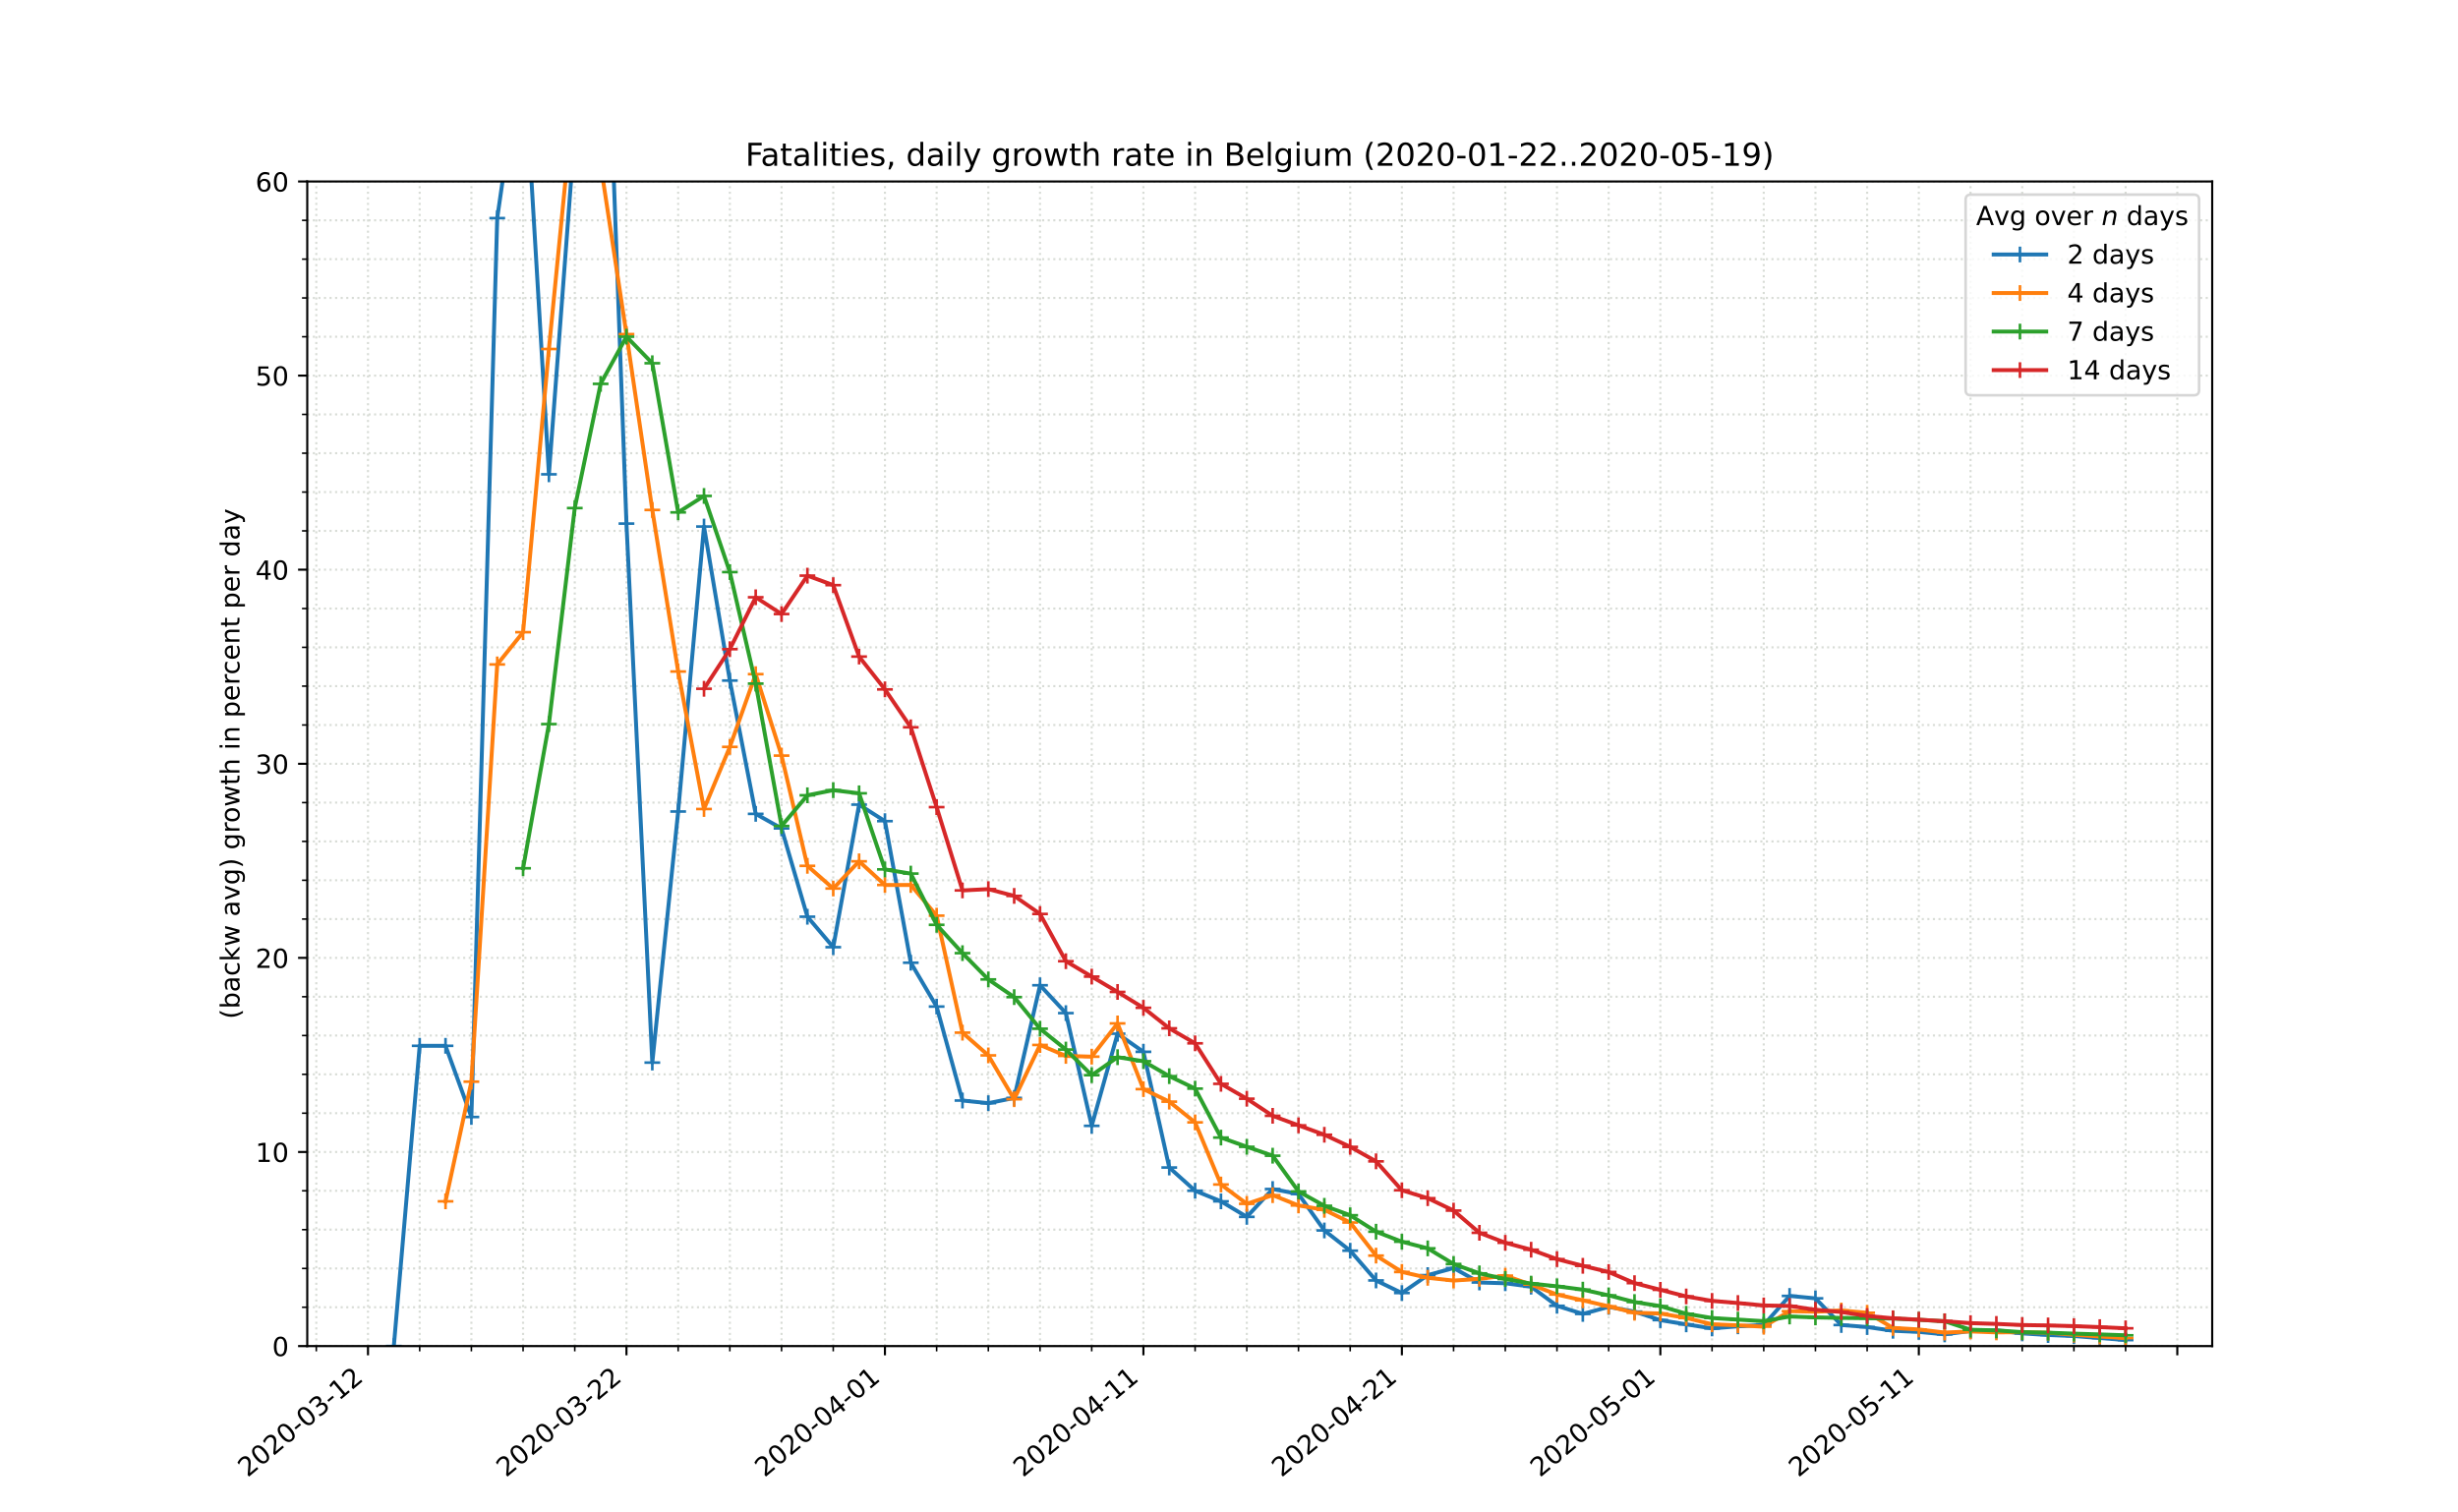 <?xml version="1.0" encoding="utf-8" standalone="no"?>
<!DOCTYPE svg PUBLIC "-//W3C//DTD SVG 1.1//EN"
  "http://www.w3.org/Graphics/SVG/1.1/DTD/svg11.dtd">
<!-- Created with matplotlib (https://matplotlib.org/) -->
<svg height="576pt" version="1.1" viewBox="0 0 936 576" width="936pt" xmlns="http://www.w3.org/2000/svg" xmlns:xlink="http://www.w3.org/1999/xlink">
 <defs>
  <style type="text/css">
*{stroke-linecap:butt;stroke-linejoin:round;}
  </style>
 </defs>
 <g id="figure_1">
  <g id="patch_1">
   <path d="M 0 576 
L 936 576 
L 936 0 
L 0 0 
z
" style="fill:#ffffff;"/>
  </g>
  <g id="axes_1">
   <g id="patch_2">
    <path d="M 117 512.64 
L 842.4 512.64 
L 842.4 69.12 
L 117 69.12 
z
" style="fill:#ffffff;"/>
   </g>
   <g id="matplotlib.axis_1">
    <g id="xtick_1">
     <g id="line2d_1">
      <path clip-path="url(#pdec0a9ee64)" d="M 140.13 512.64 
L 140.13 69.12 
" style="fill:none;stroke:#d8dcd6;stroke-dasharray:0.8,1.32;stroke-dashoffset:0;stroke-width:0.8;"/>
     </g>
     <g id="line2d_2">
      <defs>
       <path d="M 0 0 
L 0 3.5 
" id="m5879d5365b" style="stroke:#000000;stroke-width:0.8;"/>
      </defs>
      <g>
       <use style="stroke:#000000;stroke-width:0.8;" x="140.13" xlink:href="#m5879d5365b" y="512.64"/>
      </g>
     </g>
     <g id="text_1">
      <!-- 2020-03-12 -->
      <defs>
       <path d="M 19.188 8.297 
L 53.609 8.297 
L 53.609 0 
L 7.328 0 
L 7.328 8.297 
Q 12.938 14.109 22.625 23.891 
Q 32.328 33.688 34.812 36.531 
Q 39.547 41.844 41.422 45.531 
Q 43.312 49.219 43.312 52.781 
Q 43.312 58.594 39.234 62.25 
Q 35.156 65.922 28.609 65.922 
Q 23.969 65.922 18.812 64.312 
Q 13.672 62.703 7.812 59.422 
L 7.812 69.391 
Q 13.766 71.781 18.938 73 
Q 24.125 74.219 28.422 74.219 
Q 39.75 74.219 46.484 68.547 
Q 53.219 62.891 53.219 53.422 
Q 53.219 48.922 51.531 44.891 
Q 49.859 40.875 45.406 35.406 
Q 44.188 33.984 37.641 27.219 
Q 31.109 20.453 19.188 8.297 
z
" id="DejaVuSans-50"/>
       <path d="M 31.781 66.406 
Q 24.172 66.406 20.328 58.906 
Q 16.5 51.422 16.5 36.375 
Q 16.5 21.391 20.328 13.891 
Q 24.172 6.391 31.781 6.391 
Q 39.453 6.391 43.281 13.891 
Q 47.125 21.391 47.125 36.375 
Q 47.125 51.422 43.281 58.906 
Q 39.453 66.406 31.781 66.406 
z
M 31.781 74.219 
Q 44.047 74.219 50.516 64.516 
Q 56.984 54.828 56.984 36.375 
Q 56.984 17.969 50.516 8.266 
Q 44.047 -1.422 31.781 -1.422 
Q 19.531 -1.422 13.062 8.266 
Q 6.594 17.969 6.594 36.375 
Q 6.594 54.828 13.062 64.516 
Q 19.531 74.219 31.781 74.219 
z
" id="DejaVuSans-48"/>
       <path d="M 4.891 31.391 
L 31.203 31.391 
L 31.203 23.391 
L 4.891 23.391 
z
" id="DejaVuSans-45"/>
       <path d="M 40.578 39.312 
Q 47.656 37.797 51.625 33 
Q 55.609 28.219 55.609 21.188 
Q 55.609 10.406 48.188 4.484 
Q 40.766 -1.422 27.094 -1.422 
Q 22.516 -1.422 17.656 -0.516 
Q 12.797 0.391 7.625 2.203 
L 7.625 11.719 
Q 11.719 9.328 16.594 8.109 
Q 21.484 6.891 26.812 6.891 
Q 36.078 6.891 40.938 10.547 
Q 45.797 14.203 45.797 21.188 
Q 45.797 27.641 41.281 31.266 
Q 36.766 34.906 28.719 34.906 
L 20.219 34.906 
L 20.219 43.016 
L 29.109 43.016 
Q 36.375 43.016 40.234 45.922 
Q 44.094 48.828 44.094 54.297 
Q 44.094 59.906 40.109 62.906 
Q 36.141 65.922 28.719 65.922 
Q 24.656 65.922 20.016 65.031 
Q 15.375 64.156 9.812 62.312 
L 9.812 71.094 
Q 15.438 72.656 20.344 73.438 
Q 25.25 74.219 29.594 74.219 
Q 40.828 74.219 47.359 69.109 
Q 53.906 64.016 53.906 55.328 
Q 53.906 49.266 50.438 45.094 
Q 46.969 40.922 40.578 39.312 
z
" id="DejaVuSans-51"/>
       <path d="M 12.406 8.297 
L 28.516 8.297 
L 28.516 63.922 
L 10.984 60.406 
L 10.984 69.391 
L 28.422 72.906 
L 38.281 72.906 
L 38.281 8.297 
L 54.391 8.297 
L 54.391 0 
L 12.406 0 
z
" id="DejaVuSans-49"/>
      </defs>
      <g transform="translate(94.274 562.817)rotate(-40)scale(0.1 -0.1)">
       <use xlink:href="#DejaVuSans-50"/>
       <use x="63.623" xlink:href="#DejaVuSans-48"/>
       <use x="127.246" xlink:href="#DejaVuSans-50"/>
       <use x="190.869" xlink:href="#DejaVuSans-48"/>
       <use x="254.492" xlink:href="#DejaVuSans-45"/>
       <use x="290.576" xlink:href="#DejaVuSans-48"/>
       <use x="354.199" xlink:href="#DejaVuSans-51"/>
       <use x="417.822" xlink:href="#DejaVuSans-45"/>
       <use x="453.906" xlink:href="#DejaVuSans-49"/>
       <use x="517.529" xlink:href="#DejaVuSans-50"/>
      </g>
     </g>
    </g>
    <g id="xtick_2">
     <g id="line2d_3">
      <path clip-path="url(#pdec0a9ee64)" d="M 238.556 512.64 
L 238.556 69.12 
" style="fill:none;stroke:#d8dcd6;stroke-dasharray:0.8,1.32;stroke-dashoffset:0;stroke-width:0.8;"/>
     </g>
     <g id="line2d_4">
      <g>
       <use style="stroke:#000000;stroke-width:0.8;" x="238.556" xlink:href="#m5879d5365b" y="512.64"/>
      </g>
     </g>
     <g id="text_2">
      <!-- 2020-03-22 -->
      <g transform="translate(192.7 562.817)rotate(-40)scale(0.1 -0.1)">
       <use xlink:href="#DejaVuSans-50"/>
       <use x="63.623" xlink:href="#DejaVuSans-48"/>
       <use x="127.246" xlink:href="#DejaVuSans-50"/>
       <use x="190.869" xlink:href="#DejaVuSans-48"/>
       <use x="254.492" xlink:href="#DejaVuSans-45"/>
       <use x="290.576" xlink:href="#DejaVuSans-48"/>
       <use x="354.199" xlink:href="#DejaVuSans-51"/>
       <use x="417.822" xlink:href="#DejaVuSans-45"/>
       <use x="453.906" xlink:href="#DejaVuSans-50"/>
       <use x="517.529" xlink:href="#DejaVuSans-50"/>
      </g>
     </g>
    </g>
    <g id="xtick_3">
     <g id="line2d_5">
      <path clip-path="url(#pdec0a9ee64)" d="M 336.982 512.64 
L 336.982 69.12 
" style="fill:none;stroke:#d8dcd6;stroke-dasharray:0.8,1.32;stroke-dashoffset:0;stroke-width:0.8;"/>
     </g>
     <g id="line2d_6">
      <g>
       <use style="stroke:#000000;stroke-width:0.8;" x="336.982" xlink:href="#m5879d5365b" y="512.64"/>
      </g>
     </g>
     <g id="text_3">
      <!-- 2020-04-01 -->
      <defs>
       <path d="M 37.797 64.312 
L 12.891 25.391 
L 37.797 25.391 
z
M 35.203 72.906 
L 47.609 72.906 
L 47.609 25.391 
L 58.016 25.391 
L 58.016 17.188 
L 47.609 17.188 
L 47.609 0 
L 37.797 0 
L 37.797 17.188 
L 4.891 17.188 
L 4.891 26.703 
z
" id="DejaVuSans-52"/>
      </defs>
      <g transform="translate(291.126 562.817)rotate(-40)scale(0.1 -0.1)">
       <use xlink:href="#DejaVuSans-50"/>
       <use x="63.623" xlink:href="#DejaVuSans-48"/>
       <use x="127.246" xlink:href="#DejaVuSans-50"/>
       <use x="190.869" xlink:href="#DejaVuSans-48"/>
       <use x="254.492" xlink:href="#DejaVuSans-45"/>
       <use x="290.576" xlink:href="#DejaVuSans-48"/>
       <use x="354.199" xlink:href="#DejaVuSans-52"/>
       <use x="417.822" xlink:href="#DejaVuSans-45"/>
       <use x="453.906" xlink:href="#DejaVuSans-48"/>
       <use x="517.529" xlink:href="#DejaVuSans-49"/>
      </g>
     </g>
    </g>
    <g id="xtick_4">
     <g id="line2d_7">
      <path clip-path="url(#pdec0a9ee64)" d="M 435.408 512.64 
L 435.408 69.12 
" style="fill:none;stroke:#d8dcd6;stroke-dasharray:0.8,1.32;stroke-dashoffset:0;stroke-width:0.8;"/>
     </g>
     <g id="line2d_8">
      <g>
       <use style="stroke:#000000;stroke-width:0.8;" x="435.408" xlink:href="#m5879d5365b" y="512.64"/>
      </g>
     </g>
     <g id="text_4">
      <!-- 2020-04-11 -->
      <g transform="translate(389.552 562.817)rotate(-40)scale(0.1 -0.1)">
       <use xlink:href="#DejaVuSans-50"/>
       <use x="63.623" xlink:href="#DejaVuSans-48"/>
       <use x="127.246" xlink:href="#DejaVuSans-50"/>
       <use x="190.869" xlink:href="#DejaVuSans-48"/>
       <use x="254.492" xlink:href="#DejaVuSans-45"/>
       <use x="290.576" xlink:href="#DejaVuSans-48"/>
       <use x="354.199" xlink:href="#DejaVuSans-52"/>
       <use x="417.822" xlink:href="#DejaVuSans-45"/>
       <use x="453.906" xlink:href="#DejaVuSans-49"/>
       <use x="517.529" xlink:href="#DejaVuSans-49"/>
      </g>
     </g>
    </g>
    <g id="xtick_5">
     <g id="line2d_9">
      <path clip-path="url(#pdec0a9ee64)" d="M 533.834 512.64 
L 533.834 69.12 
" style="fill:none;stroke:#d8dcd6;stroke-dasharray:0.8,1.32;stroke-dashoffset:0;stroke-width:0.8;"/>
     </g>
     <g id="line2d_10">
      <g>
       <use style="stroke:#000000;stroke-width:0.8;" x="533.834" xlink:href="#m5879d5365b" y="512.64"/>
      </g>
     </g>
     <g id="text_5">
      <!-- 2020-04-21 -->
      <g transform="translate(487.978 562.817)rotate(-40)scale(0.1 -0.1)">
       <use xlink:href="#DejaVuSans-50"/>
       <use x="63.623" xlink:href="#DejaVuSans-48"/>
       <use x="127.246" xlink:href="#DejaVuSans-50"/>
       <use x="190.869" xlink:href="#DejaVuSans-48"/>
       <use x="254.492" xlink:href="#DejaVuSans-45"/>
       <use x="290.576" xlink:href="#DejaVuSans-48"/>
       <use x="354.199" xlink:href="#DejaVuSans-52"/>
       <use x="417.822" xlink:href="#DejaVuSans-45"/>
       <use x="453.906" xlink:href="#DejaVuSans-50"/>
       <use x="517.529" xlink:href="#DejaVuSans-49"/>
      </g>
     </g>
    </g>
    <g id="xtick_6">
     <g id="line2d_11">
      <path clip-path="url(#pdec0a9ee64)" d="M 632.26 512.64 
L 632.26 69.12 
" style="fill:none;stroke:#d8dcd6;stroke-dasharray:0.8,1.32;stroke-dashoffset:0;stroke-width:0.8;"/>
     </g>
     <g id="line2d_12">
      <g>
       <use style="stroke:#000000;stroke-width:0.8;" x="632.26" xlink:href="#m5879d5365b" y="512.64"/>
      </g>
     </g>
     <g id="text_6">
      <!-- 2020-05-01 -->
      <defs>
       <path d="M 10.797 72.906 
L 49.516 72.906 
L 49.516 64.594 
L 19.828 64.594 
L 19.828 46.734 
Q 21.969 47.469 24.109 47.828 
Q 26.266 48.188 28.422 48.188 
Q 40.625 48.188 47.75 41.5 
Q 54.891 34.812 54.891 23.391 
Q 54.891 11.625 47.562 5.094 
Q 40.234 -1.422 26.906 -1.422 
Q 22.312 -1.422 17.547 -0.641 
Q 12.797 0.141 7.719 1.703 
L 7.719 11.625 
Q 12.109 9.234 16.797 8.062 
Q 21.484 6.891 26.703 6.891 
Q 35.156 6.891 40.078 11.328 
Q 45.016 15.766 45.016 23.391 
Q 45.016 31 40.078 35.438 
Q 35.156 39.891 26.703 39.891 
Q 22.75 39.891 18.812 39.016 
Q 14.891 38.141 10.797 36.281 
z
" id="DejaVuSans-53"/>
      </defs>
      <g transform="translate(586.404 562.817)rotate(-40)scale(0.1 -0.1)">
       <use xlink:href="#DejaVuSans-50"/>
       <use x="63.623" xlink:href="#DejaVuSans-48"/>
       <use x="127.246" xlink:href="#DejaVuSans-50"/>
       <use x="190.869" xlink:href="#DejaVuSans-48"/>
       <use x="254.492" xlink:href="#DejaVuSans-45"/>
       <use x="290.576" xlink:href="#DejaVuSans-48"/>
       <use x="354.199" xlink:href="#DejaVuSans-53"/>
       <use x="417.822" xlink:href="#DejaVuSans-45"/>
       <use x="453.906" xlink:href="#DejaVuSans-48"/>
       <use x="517.529" xlink:href="#DejaVuSans-49"/>
      </g>
     </g>
    </g>
    <g id="xtick_7">
     <g id="line2d_13">
      <path clip-path="url(#pdec0a9ee64)" d="M 730.686 512.64 
L 730.686 69.12 
" style="fill:none;stroke:#d8dcd6;stroke-dasharray:0.8,1.32;stroke-dashoffset:0;stroke-width:0.8;"/>
     </g>
     <g id="line2d_14">
      <g>
       <use style="stroke:#000000;stroke-width:0.8;" x="730.686" xlink:href="#m5879d5365b" y="512.64"/>
      </g>
     </g>
     <g id="text_7">
      <!-- 2020-05-11 -->
      <g transform="translate(684.83 562.817)rotate(-40)scale(0.1 -0.1)">
       <use xlink:href="#DejaVuSans-50"/>
       <use x="63.623" xlink:href="#DejaVuSans-48"/>
       <use x="127.246" xlink:href="#DejaVuSans-50"/>
       <use x="190.869" xlink:href="#DejaVuSans-48"/>
       <use x="254.492" xlink:href="#DejaVuSans-45"/>
       <use x="290.576" xlink:href="#DejaVuSans-48"/>
       <use x="354.199" xlink:href="#DejaVuSans-53"/>
       <use x="417.822" xlink:href="#DejaVuSans-45"/>
       <use x="453.906" xlink:href="#DejaVuSans-49"/>
       <use x="517.529" xlink:href="#DejaVuSans-49"/>
      </g>
     </g>
    </g>
    <g id="xtick_8">
     <g id="line2d_15">
      <path clip-path="url(#pdec0a9ee64)" d="M 829.112 512.64 
L 829.112 69.12 
" style="fill:none;stroke:#d8dcd6;stroke-dasharray:0.8,1.32;stroke-dashoffset:0;stroke-width:0.8;"/>
     </g>
     <g id="line2d_16">
      <g>
       <use style="stroke:#000000;stroke-width:0.8;" x="829.112" xlink:href="#m5879d5365b" y="512.64"/>
      </g>
     </g>
    </g>
    <g id="xtick_9">
     <g id="line2d_17">
      <path clip-path="url(#pdec0a9ee64)" d="M 120.445 512.64 
L 120.445 69.12 
" style="fill:none;stroke:#d8dcd6;stroke-dasharray:0.8,1.32;stroke-dashoffset:0;stroke-width:0.8;"/>
     </g>
     <g id="line2d_18">
      <defs>
       <path d="M 0 0 
L 0 2 
" id="m9bf6ae04da" style="stroke:#000000;stroke-width:0.6;"/>
      </defs>
      <g>
       <use style="stroke:#000000;stroke-width:0.6;" x="120.445" xlink:href="#m9bf6ae04da" y="512.64"/>
      </g>
     </g>
    </g>
    <g id="xtick_10">
     <g id="line2d_19">
      <path clip-path="url(#pdec0a9ee64)" d="M 159.815 512.64 
L 159.815 69.12 
" style="fill:none;stroke:#d8dcd6;stroke-dasharray:0.8,1.32;stroke-dashoffset:0;stroke-width:0.8;"/>
     </g>
     <g id="line2d_20">
      <g>
       <use style="stroke:#000000;stroke-width:0.6;" x="159.815" xlink:href="#m9bf6ae04da" y="512.64"/>
      </g>
     </g>
    </g>
    <g id="xtick_11">
     <g id="line2d_21">
      <path clip-path="url(#pdec0a9ee64)" d="M 179.501 512.64 
L 179.501 69.12 
" style="fill:none;stroke:#d8dcd6;stroke-dasharray:0.8,1.32;stroke-dashoffset:0;stroke-width:0.8;"/>
     </g>
     <g id="line2d_22">
      <g>
       <use style="stroke:#000000;stroke-width:0.6;" x="179.501" xlink:href="#m9bf6ae04da" y="512.64"/>
      </g>
     </g>
    </g>
    <g id="xtick_12">
     <g id="line2d_23">
      <path clip-path="url(#pdec0a9ee64)" d="M 199.186 512.64 
L 199.186 69.12 
" style="fill:none;stroke:#d8dcd6;stroke-dasharray:0.8,1.32;stroke-dashoffset:0;stroke-width:0.8;"/>
     </g>
     <g id="line2d_24">
      <g>
       <use style="stroke:#000000;stroke-width:0.6;" x="199.186" xlink:href="#m9bf6ae04da" y="512.64"/>
      </g>
     </g>
    </g>
    <g id="xtick_13">
     <g id="line2d_25">
      <path clip-path="url(#pdec0a9ee64)" d="M 218.871 512.64 
L 218.871 69.12 
" style="fill:none;stroke:#d8dcd6;stroke-dasharray:0.8,1.32;stroke-dashoffset:0;stroke-width:0.8;"/>
     </g>
     <g id="line2d_26">
      <g>
       <use style="stroke:#000000;stroke-width:0.6;" x="218.871" xlink:href="#m9bf6ae04da" y="512.64"/>
      </g>
     </g>
    </g>
    <g id="xtick_14">
     <g id="line2d_27">
      <path clip-path="url(#pdec0a9ee64)" d="M 258.241 512.64 
L 258.241 69.12 
" style="fill:none;stroke:#d8dcd6;stroke-dasharray:0.8,1.32;stroke-dashoffset:0;stroke-width:0.8;"/>
     </g>
     <g id="line2d_28">
      <g>
       <use style="stroke:#000000;stroke-width:0.6;" x="258.241" xlink:href="#m9bf6ae04da" y="512.64"/>
      </g>
     </g>
    </g>
    <g id="xtick_15">
     <g id="line2d_29">
      <path clip-path="url(#pdec0a9ee64)" d="M 277.927 512.64 
L 277.927 69.12 
" style="fill:none;stroke:#d8dcd6;stroke-dasharray:0.8,1.32;stroke-dashoffset:0;stroke-width:0.8;"/>
     </g>
     <g id="line2d_30">
      <g>
       <use style="stroke:#000000;stroke-width:0.6;" x="277.927" xlink:href="#m9bf6ae04da" y="512.64"/>
      </g>
     </g>
    </g>
    <g id="xtick_16">
     <g id="line2d_31">
      <path clip-path="url(#pdec0a9ee64)" d="M 297.612 512.64 
L 297.612 69.12 
" style="fill:none;stroke:#d8dcd6;stroke-dasharray:0.8,1.32;stroke-dashoffset:0;stroke-width:0.8;"/>
     </g>
     <g id="line2d_32">
      <g>
       <use style="stroke:#000000;stroke-width:0.6;" x="297.612" xlink:href="#m9bf6ae04da" y="512.64"/>
      </g>
     </g>
    </g>
    <g id="xtick_17">
     <g id="line2d_33">
      <path clip-path="url(#pdec0a9ee64)" d="M 317.297 512.64 
L 317.297 69.12 
" style="fill:none;stroke:#d8dcd6;stroke-dasharray:0.8,1.32;stroke-dashoffset:0;stroke-width:0.8;"/>
     </g>
     <g id="line2d_34">
      <g>
       <use style="stroke:#000000;stroke-width:0.6;" x="317.297" xlink:href="#m9bf6ae04da" y="512.64"/>
      </g>
     </g>
    </g>
    <g id="xtick_18">
     <g id="line2d_35">
      <path clip-path="url(#pdec0a9ee64)" d="M 356.667 512.64 
L 356.667 69.12 
" style="fill:none;stroke:#d8dcd6;stroke-dasharray:0.8,1.32;stroke-dashoffset:0;stroke-width:0.8;"/>
     </g>
     <g id="line2d_36">
      <g>
       <use style="stroke:#000000;stroke-width:0.6;" x="356.667" xlink:href="#m9bf6ae04da" y="512.64"/>
      </g>
     </g>
    </g>
    <g id="xtick_19">
     <g id="line2d_37">
      <path clip-path="url(#pdec0a9ee64)" d="M 376.353 512.64 
L 376.353 69.12 
" style="fill:none;stroke:#d8dcd6;stroke-dasharray:0.8,1.32;stroke-dashoffset:0;stroke-width:0.8;"/>
     </g>
     <g id="line2d_38">
      <g>
       <use style="stroke:#000000;stroke-width:0.6;" x="376.353" xlink:href="#m9bf6ae04da" y="512.64"/>
      </g>
     </g>
    </g>
    <g id="xtick_20">
     <g id="line2d_39">
      <path clip-path="url(#pdec0a9ee64)" d="M 396.038 512.64 
L 396.038 69.12 
" style="fill:none;stroke:#d8dcd6;stroke-dasharray:0.8,1.32;stroke-dashoffset:0;stroke-width:0.8;"/>
     </g>
     <g id="line2d_40">
      <g>
       <use style="stroke:#000000;stroke-width:0.6;" x="396.038" xlink:href="#m9bf6ae04da" y="512.64"/>
      </g>
     </g>
    </g>
    <g id="xtick_21">
     <g id="line2d_41">
      <path clip-path="url(#pdec0a9ee64)" d="M 415.723 512.64 
L 415.723 69.12 
" style="fill:none;stroke:#d8dcd6;stroke-dasharray:0.8,1.32;stroke-dashoffset:0;stroke-width:0.8;"/>
     </g>
     <g id="line2d_42">
      <g>
       <use style="stroke:#000000;stroke-width:0.6;" x="415.723" xlink:href="#m9bf6ae04da" y="512.64"/>
      </g>
     </g>
    </g>
    <g id="xtick_22">
     <g id="line2d_43">
      <path clip-path="url(#pdec0a9ee64)" d="M 455.093 512.64 
L 455.093 69.12 
" style="fill:none;stroke:#d8dcd6;stroke-dasharray:0.8,1.32;stroke-dashoffset:0;stroke-width:0.8;"/>
     </g>
     <g id="line2d_44">
      <g>
       <use style="stroke:#000000;stroke-width:0.6;" x="455.093" xlink:href="#m9bf6ae04da" y="512.64"/>
      </g>
     </g>
    </g>
    <g id="xtick_23">
     <g id="line2d_45">
      <path clip-path="url(#pdec0a9ee64)" d="M 474.779 512.64 
L 474.779 69.12 
" style="fill:none;stroke:#d8dcd6;stroke-dasharray:0.8,1.32;stroke-dashoffset:0;stroke-width:0.8;"/>
     </g>
     <g id="line2d_46">
      <g>
       <use style="stroke:#000000;stroke-width:0.6;" x="474.779" xlink:href="#m9bf6ae04da" y="512.64"/>
      </g>
     </g>
    </g>
    <g id="xtick_24">
     <g id="line2d_47">
      <path clip-path="url(#pdec0a9ee64)" d="M 494.464 512.64 
L 494.464 69.12 
" style="fill:none;stroke:#d8dcd6;stroke-dasharray:0.8,1.32;stroke-dashoffset:0;stroke-width:0.8;"/>
     </g>
     <g id="line2d_48">
      <g>
       <use style="stroke:#000000;stroke-width:0.6;" x="494.464" xlink:href="#m9bf6ae04da" y="512.64"/>
      </g>
     </g>
    </g>
    <g id="xtick_25">
     <g id="line2d_49">
      <path clip-path="url(#pdec0a9ee64)" d="M 514.149 512.64 
L 514.149 69.12 
" style="fill:none;stroke:#d8dcd6;stroke-dasharray:0.8,1.32;stroke-dashoffset:0;stroke-width:0.8;"/>
     </g>
     <g id="line2d_50">
      <g>
       <use style="stroke:#000000;stroke-width:0.6;" x="514.149" xlink:href="#m9bf6ae04da" y="512.64"/>
      </g>
     </g>
    </g>
    <g id="xtick_26">
     <g id="line2d_51">
      <path clip-path="url(#pdec0a9ee64)" d="M 553.52 512.64 
L 553.52 69.12 
" style="fill:none;stroke:#d8dcd6;stroke-dasharray:0.8,1.32;stroke-dashoffset:0;stroke-width:0.8;"/>
     </g>
     <g id="line2d_52">
      <g>
       <use style="stroke:#000000;stroke-width:0.6;" x="553.52" xlink:href="#m9bf6ae04da" y="512.64"/>
      </g>
     </g>
    </g>
    <g id="xtick_27">
     <g id="line2d_53">
      <path clip-path="url(#pdec0a9ee64)" d="M 573.205 512.64 
L 573.205 69.12 
" style="fill:none;stroke:#d8dcd6;stroke-dasharray:0.8,1.32;stroke-dashoffset:0;stroke-width:0.8;"/>
     </g>
     <g id="line2d_54">
      <g>
       <use style="stroke:#000000;stroke-width:0.6;" x="573.205" xlink:href="#m9bf6ae04da" y="512.64"/>
      </g>
     </g>
    </g>
    <g id="xtick_28">
     <g id="line2d_55">
      <path clip-path="url(#pdec0a9ee64)" d="M 592.89 512.64 
L 592.89 69.12 
" style="fill:none;stroke:#d8dcd6;stroke-dasharray:0.8,1.32;stroke-dashoffset:0;stroke-width:0.8;"/>
     </g>
     <g id="line2d_56">
      <g>
       <use style="stroke:#000000;stroke-width:0.6;" x="592.89" xlink:href="#m9bf6ae04da" y="512.64"/>
      </g>
     </g>
    </g>
    <g id="xtick_29">
     <g id="line2d_57">
      <path clip-path="url(#pdec0a9ee64)" d="M 612.575 512.64 
L 612.575 69.12 
" style="fill:none;stroke:#d8dcd6;stroke-dasharray:0.8,1.32;stroke-dashoffset:0;stroke-width:0.8;"/>
     </g>
     <g id="line2d_58">
      <g>
       <use style="stroke:#000000;stroke-width:0.6;" x="612.575" xlink:href="#m9bf6ae04da" y="512.64"/>
      </g>
     </g>
    </g>
    <g id="xtick_30">
     <g id="line2d_59">
      <path clip-path="url(#pdec0a9ee64)" d="M 651.946 512.64 
L 651.946 69.12 
" style="fill:none;stroke:#d8dcd6;stroke-dasharray:0.8,1.32;stroke-dashoffset:0;stroke-width:0.8;"/>
     </g>
     <g id="line2d_60">
      <g>
       <use style="stroke:#000000;stroke-width:0.6;" x="651.946" xlink:href="#m9bf6ae04da" y="512.64"/>
      </g>
     </g>
    </g>
    <g id="xtick_31">
     <g id="line2d_61">
      <path clip-path="url(#pdec0a9ee64)" d="M 671.631 512.64 
L 671.631 69.12 
" style="fill:none;stroke:#d8dcd6;stroke-dasharray:0.8,1.32;stroke-dashoffset:0;stroke-width:0.8;"/>
     </g>
     <g id="line2d_62">
      <g>
       <use style="stroke:#000000;stroke-width:0.6;" x="671.631" xlink:href="#m9bf6ae04da" y="512.64"/>
      </g>
     </g>
    </g>
    <g id="xtick_32">
     <g id="line2d_63">
      <path clip-path="url(#pdec0a9ee64)" d="M 691.316 512.64 
L 691.316 69.12 
" style="fill:none;stroke:#d8dcd6;stroke-dasharray:0.8,1.32;stroke-dashoffset:0;stroke-width:0.8;"/>
     </g>
     <g id="line2d_64">
      <g>
       <use style="stroke:#000000;stroke-width:0.6;" x="691.316" xlink:href="#m9bf6ae04da" y="512.64"/>
      </g>
     </g>
    </g>
    <g id="xtick_33">
     <g id="line2d_65">
      <path clip-path="url(#pdec0a9ee64)" d="M 711.001 512.64 
L 711.001 69.12 
" style="fill:none;stroke:#d8dcd6;stroke-dasharray:0.8,1.32;stroke-dashoffset:0;stroke-width:0.8;"/>
     </g>
     <g id="line2d_66">
      <g>
       <use style="stroke:#000000;stroke-width:0.6;" x="711.001" xlink:href="#m9bf6ae04da" y="512.64"/>
      </g>
     </g>
    </g>
    <g id="xtick_34">
     <g id="line2d_67">
      <path clip-path="url(#pdec0a9ee64)" d="M 750.372 512.64 
L 750.372 69.12 
" style="fill:none;stroke:#d8dcd6;stroke-dasharray:0.8,1.32;stroke-dashoffset:0;stroke-width:0.8;"/>
     </g>
     <g id="line2d_68">
      <g>
       <use style="stroke:#000000;stroke-width:0.6;" x="750.372" xlink:href="#m9bf6ae04da" y="512.64"/>
      </g>
     </g>
    </g>
    <g id="xtick_35">
     <g id="line2d_69">
      <path clip-path="url(#pdec0a9ee64)" d="M 770.057 512.64 
L 770.057 69.12 
" style="fill:none;stroke:#d8dcd6;stroke-dasharray:0.8,1.32;stroke-dashoffset:0;stroke-width:0.8;"/>
     </g>
     <g id="line2d_70">
      <g>
       <use style="stroke:#000000;stroke-width:0.6;" x="770.057" xlink:href="#m9bf6ae04da" y="512.64"/>
      </g>
     </g>
    </g>
    <g id="xtick_36">
     <g id="line2d_71">
      <path clip-path="url(#pdec0a9ee64)" d="M 789.742 512.64 
L 789.742 69.12 
" style="fill:none;stroke:#d8dcd6;stroke-dasharray:0.8,1.32;stroke-dashoffset:0;stroke-width:0.8;"/>
     </g>
     <g id="line2d_72">
      <g>
       <use style="stroke:#000000;stroke-width:0.6;" x="789.742" xlink:href="#m9bf6ae04da" y="512.64"/>
      </g>
     </g>
    </g>
    <g id="xtick_37">
     <g id="line2d_73">
      <path clip-path="url(#pdec0a9ee64)" d="M 809.427 512.64 
L 809.427 69.12 
" style="fill:none;stroke:#d8dcd6;stroke-dasharray:0.8,1.32;stroke-dashoffset:0;stroke-width:0.8;"/>
     </g>
     <g id="line2d_74">
      <g>
       <use style="stroke:#000000;stroke-width:0.6;" x="809.427" xlink:href="#m9bf6ae04da" y="512.64"/>
      </g>
     </g>
    </g>
   </g>
   <g id="matplotlib.axis_2">
    <g id="ytick_1">
     <g id="line2d_75">
      <path clip-path="url(#pdec0a9ee64)" d="M 117 512.64 
L 842.4 512.64 
" style="fill:none;stroke:#d8dcd6;stroke-dasharray:0.8,1.32;stroke-dashoffset:0;stroke-width:0.8;"/>
     </g>
     <g id="line2d_76">
      <defs>
       <path d="M 0 0 
L -3.5 0 
" id="m39052cdbaf" style="stroke:#000000;stroke-width:0.8;"/>
      </defs>
      <g>
       <use style="stroke:#000000;stroke-width:0.8;" x="117" xlink:href="#m39052cdbaf" y="512.64"/>
      </g>
     </g>
     <g id="text_8">
      <!-- 0 -->
      <g transform="translate(103.638 516.439)scale(0.1 -0.1)">
       <use xlink:href="#DejaVuSans-48"/>
      </g>
     </g>
    </g>
    <g id="ytick_2">
     <g id="line2d_77">
      <path clip-path="url(#pdec0a9ee64)" d="M 117 438.72 
L 842.4 438.72 
" style="fill:none;stroke:#d8dcd6;stroke-dasharray:0.8,1.32;stroke-dashoffset:0;stroke-width:0.8;"/>
     </g>
     <g id="line2d_78">
      <g>
       <use style="stroke:#000000;stroke-width:0.8;" x="117" xlink:href="#m39052cdbaf" y="438.72"/>
      </g>
     </g>
     <g id="text_9">
      <!-- 10 -->
      <g transform="translate(97.275 442.519)scale(0.1 -0.1)">
       <use xlink:href="#DejaVuSans-49"/>
       <use x="63.623" xlink:href="#DejaVuSans-48"/>
      </g>
     </g>
    </g>
    <g id="ytick_3">
     <g id="line2d_79">
      <path clip-path="url(#pdec0a9ee64)" d="M 117 364.8 
L 842.4 364.8 
" style="fill:none;stroke:#d8dcd6;stroke-dasharray:0.8,1.32;stroke-dashoffset:0;stroke-width:0.8;"/>
     </g>
     <g id="line2d_80">
      <g>
       <use style="stroke:#000000;stroke-width:0.8;" x="117" xlink:href="#m39052cdbaf" y="364.8"/>
      </g>
     </g>
     <g id="text_10">
      <!-- 20 -->
      <g transform="translate(97.275 368.599)scale(0.1 -0.1)">
       <use xlink:href="#DejaVuSans-50"/>
       <use x="63.623" xlink:href="#DejaVuSans-48"/>
      </g>
     </g>
    </g>
    <g id="ytick_4">
     <g id="line2d_81">
      <path clip-path="url(#pdec0a9ee64)" d="M 117 290.88 
L 842.4 290.88 
" style="fill:none;stroke:#d8dcd6;stroke-dasharray:0.8,1.32;stroke-dashoffset:0;stroke-width:0.8;"/>
     </g>
     <g id="line2d_82">
      <g>
       <use style="stroke:#000000;stroke-width:0.8;" x="117" xlink:href="#m39052cdbaf" y="290.88"/>
      </g>
     </g>
     <g id="text_11">
      <!-- 30 -->
      <g transform="translate(97.275 294.679)scale(0.1 -0.1)">
       <use xlink:href="#DejaVuSans-51"/>
       <use x="63.623" xlink:href="#DejaVuSans-48"/>
      </g>
     </g>
    </g>
    <g id="ytick_5">
     <g id="line2d_83">
      <path clip-path="url(#pdec0a9ee64)" d="M 117 216.96 
L 842.4 216.96 
" style="fill:none;stroke:#d8dcd6;stroke-dasharray:0.8,1.32;stroke-dashoffset:0;stroke-width:0.8;"/>
     </g>
     <g id="line2d_84">
      <g>
       <use style="stroke:#000000;stroke-width:0.8;" x="117" xlink:href="#m39052cdbaf" y="216.96"/>
      </g>
     </g>
     <g id="text_12">
      <!-- 40 -->
      <g transform="translate(97.275 220.759)scale(0.1 -0.1)">
       <use xlink:href="#DejaVuSans-52"/>
       <use x="63.623" xlink:href="#DejaVuSans-48"/>
      </g>
     </g>
    </g>
    <g id="ytick_6">
     <g id="line2d_85">
      <path clip-path="url(#pdec0a9ee64)" d="M 117 143.04 
L 842.4 143.04 
" style="fill:none;stroke:#d8dcd6;stroke-dasharray:0.8,1.32;stroke-dashoffset:0;stroke-width:0.8;"/>
     </g>
     <g id="line2d_86">
      <g>
       <use style="stroke:#000000;stroke-width:0.8;" x="117" xlink:href="#m39052cdbaf" y="143.04"/>
      </g>
     </g>
     <g id="text_13">
      <!-- 50 -->
      <g transform="translate(97.275 146.839)scale(0.1 -0.1)">
       <use xlink:href="#DejaVuSans-53"/>
       <use x="63.623" xlink:href="#DejaVuSans-48"/>
      </g>
     </g>
    </g>
    <g id="ytick_7">
     <g id="line2d_87">
      <path clip-path="url(#pdec0a9ee64)" d="M 117 69.12 
L 842.4 69.12 
" style="fill:none;stroke:#d8dcd6;stroke-dasharray:0.8,1.32;stroke-dashoffset:0;stroke-width:0.8;"/>
     </g>
     <g id="line2d_88">
      <g>
       <use style="stroke:#000000;stroke-width:0.8;" x="117" xlink:href="#m39052cdbaf" y="69.12"/>
      </g>
     </g>
     <g id="text_14">
      <!-- 60 -->
      <defs>
       <path d="M 33.016 40.375 
Q 26.375 40.375 22.484 35.828 
Q 18.609 31.297 18.609 23.391 
Q 18.609 15.531 22.484 10.953 
Q 26.375 6.391 33.016 6.391 
Q 39.656 6.391 43.531 10.953 
Q 47.406 15.531 47.406 23.391 
Q 47.406 31.297 43.531 35.828 
Q 39.656 40.375 33.016 40.375 
z
M 52.594 71.297 
L 52.594 62.312 
Q 48.875 64.062 45.094 64.984 
Q 41.312 65.922 37.594 65.922 
Q 27.828 65.922 22.672 59.328 
Q 17.531 52.734 16.797 39.406 
Q 19.672 43.656 24.016 45.922 
Q 28.375 48.188 33.594 48.188 
Q 44.578 48.188 50.953 41.516 
Q 57.328 34.859 57.328 23.391 
Q 57.328 12.156 50.688 5.359 
Q 44.047 -1.422 33.016 -1.422 
Q 20.359 -1.422 13.672 8.266 
Q 6.984 17.969 6.984 36.375 
Q 6.984 53.656 15.188 63.938 
Q 23.391 74.219 37.203 74.219 
Q 40.922 74.219 44.703 73.484 
Q 48.484 72.75 52.594 71.297 
z
" id="DejaVuSans-54"/>
      </defs>
      <g transform="translate(97.275 72.919)scale(0.1 -0.1)">
       <use xlink:href="#DejaVuSans-54"/>
       <use x="63.623" xlink:href="#DejaVuSans-48"/>
      </g>
     </g>
    </g>
    <g id="ytick_8">
     <g id="line2d_89">
      <path clip-path="url(#pdec0a9ee64)" d="M 117 497.856 
L 842.4 497.856 
" style="fill:none;stroke:#d8dcd6;stroke-dasharray:0.8,1.32;stroke-dashoffset:0;stroke-width:0.8;"/>
     </g>
     <g id="line2d_90">
      <defs>
       <path d="M 0 0 
L -2 0 
" id="me7067d977f" style="stroke:#000000;stroke-width:0.6;"/>
      </defs>
      <g>
       <use style="stroke:#000000;stroke-width:0.6;" x="117" xlink:href="#me7067d977f" y="497.856"/>
      </g>
     </g>
    </g>
    <g id="ytick_9">
     <g id="line2d_91">
      <path clip-path="url(#pdec0a9ee64)" d="M 117 483.072 
L 842.4 483.072 
" style="fill:none;stroke:#d8dcd6;stroke-dasharray:0.8,1.32;stroke-dashoffset:0;stroke-width:0.8;"/>
     </g>
     <g id="line2d_92">
      <g>
       <use style="stroke:#000000;stroke-width:0.6;" x="117" xlink:href="#me7067d977f" y="483.072"/>
      </g>
     </g>
    </g>
    <g id="ytick_10">
     <g id="line2d_93">
      <path clip-path="url(#pdec0a9ee64)" d="M 117 468.288 
L 842.4 468.288 
" style="fill:none;stroke:#d8dcd6;stroke-dasharray:0.8,1.32;stroke-dashoffset:0;stroke-width:0.8;"/>
     </g>
     <g id="line2d_94">
      <g>
       <use style="stroke:#000000;stroke-width:0.6;" x="117" xlink:href="#me7067d977f" y="468.288"/>
      </g>
     </g>
    </g>
    <g id="ytick_11">
     <g id="line2d_95">
      <path clip-path="url(#pdec0a9ee64)" d="M 117 453.504 
L 842.4 453.504 
" style="fill:none;stroke:#d8dcd6;stroke-dasharray:0.8,1.32;stroke-dashoffset:0;stroke-width:0.8;"/>
     </g>
     <g id="line2d_96">
      <g>
       <use style="stroke:#000000;stroke-width:0.6;" x="117" xlink:href="#me7067d977f" y="453.504"/>
      </g>
     </g>
    </g>
    <g id="ytick_12">
     <g id="line2d_97">
      <path clip-path="url(#pdec0a9ee64)" d="M 117 423.936 
L 842.4 423.936 
" style="fill:none;stroke:#d8dcd6;stroke-dasharray:0.8,1.32;stroke-dashoffset:0;stroke-width:0.8;"/>
     </g>
     <g id="line2d_98">
      <g>
       <use style="stroke:#000000;stroke-width:0.6;" x="117" xlink:href="#me7067d977f" y="423.936"/>
      </g>
     </g>
    </g>
    <g id="ytick_13">
     <g id="line2d_99">
      <path clip-path="url(#pdec0a9ee64)" d="M 117 409.152 
L 842.4 409.152 
" style="fill:none;stroke:#d8dcd6;stroke-dasharray:0.8,1.32;stroke-dashoffset:0;stroke-width:0.8;"/>
     </g>
     <g id="line2d_100">
      <g>
       <use style="stroke:#000000;stroke-width:0.6;" x="117" xlink:href="#me7067d977f" y="409.152"/>
      </g>
     </g>
    </g>
    <g id="ytick_14">
     <g id="line2d_101">
      <path clip-path="url(#pdec0a9ee64)" d="M 117 394.368 
L 842.4 394.368 
" style="fill:none;stroke:#d8dcd6;stroke-dasharray:0.8,1.32;stroke-dashoffset:0;stroke-width:0.8;"/>
     </g>
     <g id="line2d_102">
      <g>
       <use style="stroke:#000000;stroke-width:0.6;" x="117" xlink:href="#me7067d977f" y="394.368"/>
      </g>
     </g>
    </g>
    <g id="ytick_15">
     <g id="line2d_103">
      <path clip-path="url(#pdec0a9ee64)" d="M 117 379.584 
L 842.4 379.584 
" style="fill:none;stroke:#d8dcd6;stroke-dasharray:0.8,1.32;stroke-dashoffset:0;stroke-width:0.8;"/>
     </g>
     <g id="line2d_104">
      <g>
       <use style="stroke:#000000;stroke-width:0.6;" x="117" xlink:href="#me7067d977f" y="379.584"/>
      </g>
     </g>
    </g>
    <g id="ytick_16">
     <g id="line2d_105">
      <path clip-path="url(#pdec0a9ee64)" d="M 117 350.016 
L 842.4 350.016 
" style="fill:none;stroke:#d8dcd6;stroke-dasharray:0.8,1.32;stroke-dashoffset:0;stroke-width:0.8;"/>
     </g>
     <g id="line2d_106">
      <g>
       <use style="stroke:#000000;stroke-width:0.6;" x="117" xlink:href="#me7067d977f" y="350.016"/>
      </g>
     </g>
    </g>
    <g id="ytick_17">
     <g id="line2d_107">
      <path clip-path="url(#pdec0a9ee64)" d="M 117 335.232 
L 842.4 335.232 
" style="fill:none;stroke:#d8dcd6;stroke-dasharray:0.8,1.32;stroke-dashoffset:0;stroke-width:0.8;"/>
     </g>
     <g id="line2d_108">
      <g>
       <use style="stroke:#000000;stroke-width:0.6;" x="117" xlink:href="#me7067d977f" y="335.232"/>
      </g>
     </g>
    </g>
    <g id="ytick_18">
     <g id="line2d_109">
      <path clip-path="url(#pdec0a9ee64)" d="M 117 320.448 
L 842.4 320.448 
" style="fill:none;stroke:#d8dcd6;stroke-dasharray:0.8,1.32;stroke-dashoffset:0;stroke-width:0.8;"/>
     </g>
     <g id="line2d_110">
      <g>
       <use style="stroke:#000000;stroke-width:0.6;" x="117" xlink:href="#me7067d977f" y="320.448"/>
      </g>
     </g>
    </g>
    <g id="ytick_19">
     <g id="line2d_111">
      <path clip-path="url(#pdec0a9ee64)" d="M 117 305.664 
L 842.4 305.664 
" style="fill:none;stroke:#d8dcd6;stroke-dasharray:0.8,1.32;stroke-dashoffset:0;stroke-width:0.8;"/>
     </g>
     <g id="line2d_112">
      <g>
       <use style="stroke:#000000;stroke-width:0.6;" x="117" xlink:href="#me7067d977f" y="305.664"/>
      </g>
     </g>
    </g>
    <g id="ytick_20">
     <g id="line2d_113">
      <path clip-path="url(#pdec0a9ee64)" d="M 117 276.096 
L 842.4 276.096 
" style="fill:none;stroke:#d8dcd6;stroke-dasharray:0.8,1.32;stroke-dashoffset:0;stroke-width:0.8;"/>
     </g>
     <g id="line2d_114">
      <g>
       <use style="stroke:#000000;stroke-width:0.6;" x="117" xlink:href="#me7067d977f" y="276.096"/>
      </g>
     </g>
    </g>
    <g id="ytick_21">
     <g id="line2d_115">
      <path clip-path="url(#pdec0a9ee64)" d="M 117 261.312 
L 842.4 261.312 
" style="fill:none;stroke:#d8dcd6;stroke-dasharray:0.8,1.32;stroke-dashoffset:0;stroke-width:0.8;"/>
     </g>
     <g id="line2d_116">
      <g>
       <use style="stroke:#000000;stroke-width:0.6;" x="117" xlink:href="#me7067d977f" y="261.312"/>
      </g>
     </g>
    </g>
    <g id="ytick_22">
     <g id="line2d_117">
      <path clip-path="url(#pdec0a9ee64)" d="M 117 246.528 
L 842.4 246.528 
" style="fill:none;stroke:#d8dcd6;stroke-dasharray:0.8,1.32;stroke-dashoffset:0;stroke-width:0.8;"/>
     </g>
     <g id="line2d_118">
      <g>
       <use style="stroke:#000000;stroke-width:0.6;" x="117" xlink:href="#me7067d977f" y="246.528"/>
      </g>
     </g>
    </g>
    <g id="ytick_23">
     <g id="line2d_119">
      <path clip-path="url(#pdec0a9ee64)" d="M 117 231.744 
L 842.4 231.744 
" style="fill:none;stroke:#d8dcd6;stroke-dasharray:0.8,1.32;stroke-dashoffset:0;stroke-width:0.8;"/>
     </g>
     <g id="line2d_120">
      <g>
       <use style="stroke:#000000;stroke-width:0.6;" x="117" xlink:href="#me7067d977f" y="231.744"/>
      </g>
     </g>
    </g>
    <g id="ytick_24">
     <g id="line2d_121">
      <path clip-path="url(#pdec0a9ee64)" d="M 117 202.176 
L 842.4 202.176 
" style="fill:none;stroke:#d8dcd6;stroke-dasharray:0.8,1.32;stroke-dashoffset:0;stroke-width:0.8;"/>
     </g>
     <g id="line2d_122">
      <g>
       <use style="stroke:#000000;stroke-width:0.6;" x="117" xlink:href="#me7067d977f" y="202.176"/>
      </g>
     </g>
    </g>
    <g id="ytick_25">
     <g id="line2d_123">
      <path clip-path="url(#pdec0a9ee64)" d="M 117 187.392 
L 842.4 187.392 
" style="fill:none;stroke:#d8dcd6;stroke-dasharray:0.8,1.32;stroke-dashoffset:0;stroke-width:0.8;"/>
     </g>
     <g id="line2d_124">
      <g>
       <use style="stroke:#000000;stroke-width:0.6;" x="117" xlink:href="#me7067d977f" y="187.392"/>
      </g>
     </g>
    </g>
    <g id="ytick_26">
     <g id="line2d_125">
      <path clip-path="url(#pdec0a9ee64)" d="M 117 172.608 
L 842.4 172.608 
" style="fill:none;stroke:#d8dcd6;stroke-dasharray:0.8,1.32;stroke-dashoffset:0;stroke-width:0.8;"/>
     </g>
     <g id="line2d_126">
      <g>
       <use style="stroke:#000000;stroke-width:0.6;" x="117" xlink:href="#me7067d977f" y="172.608"/>
      </g>
     </g>
    </g>
    <g id="ytick_27">
     <g id="line2d_127">
      <path clip-path="url(#pdec0a9ee64)" d="M 117 157.824 
L 842.4 157.824 
" style="fill:none;stroke:#d8dcd6;stroke-dasharray:0.8,1.32;stroke-dashoffset:0;stroke-width:0.8;"/>
     </g>
     <g id="line2d_128">
      <g>
       <use style="stroke:#000000;stroke-width:0.6;" x="117" xlink:href="#me7067d977f" y="157.824"/>
      </g>
     </g>
    </g>
    <g id="ytick_28">
     <g id="line2d_129">
      <path clip-path="url(#pdec0a9ee64)" d="M 117 128.256 
L 842.4 128.256 
" style="fill:none;stroke:#d8dcd6;stroke-dasharray:0.8,1.32;stroke-dashoffset:0;stroke-width:0.8;"/>
     </g>
     <g id="line2d_130">
      <g>
       <use style="stroke:#000000;stroke-width:0.6;" x="117" xlink:href="#me7067d977f" y="128.256"/>
      </g>
     </g>
    </g>
    <g id="ytick_29">
     <g id="line2d_131">
      <path clip-path="url(#pdec0a9ee64)" d="M 117 113.472 
L 842.4 113.472 
" style="fill:none;stroke:#d8dcd6;stroke-dasharray:0.8,1.32;stroke-dashoffset:0;stroke-width:0.8;"/>
     </g>
     <g id="line2d_132">
      <g>
       <use style="stroke:#000000;stroke-width:0.6;" x="117" xlink:href="#me7067d977f" y="113.472"/>
      </g>
     </g>
    </g>
    <g id="ytick_30">
     <g id="line2d_133">
      <path clip-path="url(#pdec0a9ee64)" d="M 117 98.688 
L 842.4 98.688 
" style="fill:none;stroke:#d8dcd6;stroke-dasharray:0.8,1.32;stroke-dashoffset:0;stroke-width:0.8;"/>
     </g>
     <g id="line2d_134">
      <g>
       <use style="stroke:#000000;stroke-width:0.6;" x="117" xlink:href="#me7067d977f" y="98.688"/>
      </g>
     </g>
    </g>
    <g id="ytick_31">
     <g id="line2d_135">
      <path clip-path="url(#pdec0a9ee64)" d="M 117 83.904 
L 842.4 83.904 
" style="fill:none;stroke:#d8dcd6;stroke-dasharray:0.8,1.32;stroke-dashoffset:0;stroke-width:0.8;"/>
     </g>
     <g id="line2d_136">
      <g>
       <use style="stroke:#000000;stroke-width:0.6;" x="117" xlink:href="#me7067d977f" y="83.904"/>
      </g>
     </g>
    </g>
    <g id="text_15">
     <!-- (backw avg) growth in percent per day -->
     <defs>
      <path d="M 31 75.875 
Q 24.469 64.656 21.281 53.656 
Q 18.109 42.672 18.109 31.391 
Q 18.109 20.125 21.312 9.062 
Q 24.516 -2 31 -13.188 
L 23.188 -13.188 
Q 15.875 -1.703 12.234 9.375 
Q 8.594 20.453 8.594 31.391 
Q 8.594 42.281 12.203 53.312 
Q 15.828 64.359 23.188 75.875 
z
" id="DejaVuSans-40"/>
      <path d="M 48.688 27.297 
Q 48.688 37.203 44.609 42.844 
Q 40.531 48.484 33.406 48.484 
Q 26.266 48.484 22.188 42.844 
Q 18.109 37.203 18.109 27.297 
Q 18.109 17.391 22.188 11.75 
Q 26.266 6.109 33.406 6.109 
Q 40.531 6.109 44.609 11.75 
Q 48.688 17.391 48.688 27.297 
z
M 18.109 46.391 
Q 20.953 51.266 25.266 53.625 
Q 29.594 56 35.594 56 
Q 45.562 56 51.781 48.094 
Q 58.016 40.188 58.016 27.297 
Q 58.016 14.406 51.781 6.484 
Q 45.562 -1.422 35.594 -1.422 
Q 29.594 -1.422 25.266 0.953 
Q 20.953 3.328 18.109 8.203 
L 18.109 0 
L 9.078 0 
L 9.078 75.984 
L 18.109 75.984 
z
" id="DejaVuSans-98"/>
      <path d="M 34.281 27.484 
Q 23.391 27.484 19.188 25 
Q 14.984 22.516 14.984 16.5 
Q 14.984 11.719 18.141 8.906 
Q 21.297 6.109 26.703 6.109 
Q 34.188 6.109 38.703 11.406 
Q 43.219 16.703 43.219 25.484 
L 43.219 27.484 
z
M 52.203 31.203 
L 52.203 0 
L 43.219 0 
L 43.219 8.297 
Q 40.141 3.328 35.547 0.953 
Q 30.953 -1.422 24.312 -1.422 
Q 15.922 -1.422 10.953 3.297 
Q 6 8.016 6 15.922 
Q 6 25.141 12.172 29.828 
Q 18.359 34.516 30.609 34.516 
L 43.219 34.516 
L 43.219 35.406 
Q 43.219 41.609 39.141 45 
Q 35.062 48.391 27.688 48.391 
Q 23 48.391 18.547 47.266 
Q 14.109 46.141 10.016 43.891 
L 10.016 52.203 
Q 14.938 54.109 19.578 55.047 
Q 24.219 56 28.609 56 
Q 40.484 56 46.344 49.844 
Q 52.203 43.703 52.203 31.203 
z
" id="DejaVuSans-97"/>
      <path d="M 48.781 52.594 
L 48.781 44.188 
Q 44.969 46.297 41.141 47.344 
Q 37.312 48.391 33.406 48.391 
Q 24.656 48.391 19.812 42.844 
Q 14.984 37.312 14.984 27.297 
Q 14.984 17.281 19.812 11.734 
Q 24.656 6.203 33.406 6.203 
Q 37.312 6.203 41.141 7.25 
Q 44.969 8.297 48.781 10.406 
L 48.781 2.094 
Q 45.016 0.344 40.984 -0.531 
Q 36.969 -1.422 32.422 -1.422 
Q 20.062 -1.422 12.781 6.344 
Q 5.516 14.109 5.516 27.297 
Q 5.516 40.672 12.859 48.328 
Q 20.219 56 33.016 56 
Q 37.156 56 41.109 55.141 
Q 45.062 54.297 48.781 52.594 
z
" id="DejaVuSans-99"/>
      <path d="M 9.078 75.984 
L 18.109 75.984 
L 18.109 31.109 
L 44.922 54.688 
L 56.391 54.688 
L 27.391 29.109 
L 57.625 0 
L 45.906 0 
L 18.109 26.703 
L 18.109 0 
L 9.078 0 
z
" id="DejaVuSans-107"/>
      <path d="M 4.203 54.688 
L 13.188 54.688 
L 24.422 12.016 
L 35.594 54.688 
L 46.188 54.688 
L 57.422 12.016 
L 68.609 54.688 
L 77.594 54.688 
L 63.281 0 
L 52.688 0 
L 40.922 44.828 
L 29.109 0 
L 18.5 0 
z
" id="DejaVuSans-119"/>
      <path id="DejaVuSans-32"/>
      <path d="M 2.984 54.688 
L 12.5 54.688 
L 29.594 8.797 
L 46.688 54.688 
L 56.203 54.688 
L 35.688 0 
L 23.484 0 
z
" id="DejaVuSans-118"/>
      <path d="M 45.406 27.984 
Q 45.406 37.75 41.375 43.109 
Q 37.359 48.484 30.078 48.484 
Q 22.859 48.484 18.828 43.109 
Q 14.797 37.75 14.797 27.984 
Q 14.797 18.266 18.828 12.891 
Q 22.859 7.516 30.078 7.516 
Q 37.359 7.516 41.375 12.891 
Q 45.406 18.266 45.406 27.984 
z
M 54.391 6.781 
Q 54.391 -7.172 48.188 -13.984 
Q 42 -20.797 29.203 -20.797 
Q 24.469 -20.797 20.266 -20.094 
Q 16.062 -19.391 12.109 -17.922 
L 12.109 -9.188 
Q 16.062 -11.328 19.922 -12.344 
Q 23.781 -13.375 27.781 -13.375 
Q 36.625 -13.375 41.016 -8.766 
Q 45.406 -4.156 45.406 5.172 
L 45.406 9.625 
Q 42.625 4.781 38.281 2.391 
Q 33.938 0 27.875 0 
Q 17.828 0 11.672 7.656 
Q 5.516 15.328 5.516 27.984 
Q 5.516 40.672 11.672 48.328 
Q 17.828 56 27.875 56 
Q 33.938 56 38.281 53.609 
Q 42.625 51.219 45.406 46.391 
L 45.406 54.688 
L 54.391 54.688 
z
" id="DejaVuSans-103"/>
      <path d="M 8.016 75.875 
L 15.828 75.875 
Q 23.141 64.359 26.781 53.312 
Q 30.422 42.281 30.422 31.391 
Q 30.422 20.453 26.781 9.375 
Q 23.141 -1.703 15.828 -13.188 
L 8.016 -13.188 
Q 14.5 -2 17.703 9.062 
Q 20.906 20.125 20.906 31.391 
Q 20.906 42.672 17.703 53.656 
Q 14.5 64.656 8.016 75.875 
z
" id="DejaVuSans-41"/>
      <path d="M 41.109 46.297 
Q 39.594 47.172 37.812 47.578 
Q 36.031 48 33.891 48 
Q 26.266 48 22.188 43.047 
Q 18.109 38.094 18.109 28.812 
L 18.109 0 
L 9.078 0 
L 9.078 54.688 
L 18.109 54.688 
L 18.109 46.188 
Q 20.953 51.172 25.484 53.578 
Q 30.031 56 36.531 56 
Q 37.453 56 38.578 55.875 
Q 39.703 55.766 41.062 55.516 
z
" id="DejaVuSans-114"/>
      <path d="M 30.609 48.391 
Q 23.391 48.391 19.188 42.75 
Q 14.984 37.109 14.984 27.297 
Q 14.984 17.484 19.156 11.844 
Q 23.344 6.203 30.609 6.203 
Q 37.797 6.203 41.984 11.859 
Q 46.188 17.531 46.188 27.297 
Q 46.188 37.016 41.984 42.703 
Q 37.797 48.391 30.609 48.391 
z
M 30.609 56 
Q 42.328 56 49.016 48.375 
Q 55.719 40.766 55.719 27.297 
Q 55.719 13.875 49.016 6.219 
Q 42.328 -1.422 30.609 -1.422 
Q 18.844 -1.422 12.172 6.219 
Q 5.516 13.875 5.516 27.297 
Q 5.516 40.766 12.172 48.375 
Q 18.844 56 30.609 56 
z
" id="DejaVuSans-111"/>
      <path d="M 18.312 70.219 
L 18.312 54.688 
L 36.812 54.688 
L 36.812 47.703 
L 18.312 47.703 
L 18.312 18.016 
Q 18.312 11.328 20.141 9.422 
Q 21.969 7.516 27.594 7.516 
L 36.812 7.516 
L 36.812 0 
L 27.594 0 
Q 17.188 0 13.234 3.875 
Q 9.281 7.766 9.281 18.016 
L 9.281 47.703 
L 2.688 47.703 
L 2.688 54.688 
L 9.281 54.688 
L 9.281 70.219 
z
" id="DejaVuSans-116"/>
      <path d="M 54.891 33.016 
L 54.891 0 
L 45.906 0 
L 45.906 32.719 
Q 45.906 40.484 42.875 44.328 
Q 39.844 48.188 33.797 48.188 
Q 26.516 48.188 22.312 43.547 
Q 18.109 38.922 18.109 30.906 
L 18.109 0 
L 9.078 0 
L 9.078 75.984 
L 18.109 75.984 
L 18.109 46.188 
Q 21.344 51.125 25.703 53.562 
Q 30.078 56 35.797 56 
Q 45.219 56 50.047 50.172 
Q 54.891 44.344 54.891 33.016 
z
" id="DejaVuSans-104"/>
      <path d="M 9.422 54.688 
L 18.406 54.688 
L 18.406 0 
L 9.422 0 
z
M 9.422 75.984 
L 18.406 75.984 
L 18.406 64.594 
L 9.422 64.594 
z
" id="DejaVuSans-105"/>
      <path d="M 54.891 33.016 
L 54.891 0 
L 45.906 0 
L 45.906 32.719 
Q 45.906 40.484 42.875 44.328 
Q 39.844 48.188 33.797 48.188 
Q 26.516 48.188 22.312 43.547 
Q 18.109 38.922 18.109 30.906 
L 18.109 0 
L 9.078 0 
L 9.078 54.688 
L 18.109 54.688 
L 18.109 46.188 
Q 21.344 51.125 25.703 53.562 
Q 30.078 56 35.797 56 
Q 45.219 56 50.047 50.172 
Q 54.891 44.344 54.891 33.016 
z
" id="DejaVuSans-110"/>
      <path d="M 18.109 8.203 
L 18.109 -20.797 
L 9.078 -20.797 
L 9.078 54.688 
L 18.109 54.688 
L 18.109 46.391 
Q 20.953 51.266 25.266 53.625 
Q 29.594 56 35.594 56 
Q 45.562 56 51.781 48.094 
Q 58.016 40.188 58.016 27.297 
Q 58.016 14.406 51.781 6.484 
Q 45.562 -1.422 35.594 -1.422 
Q 29.594 -1.422 25.266 0.953 
Q 20.953 3.328 18.109 8.203 
z
M 48.688 27.297 
Q 48.688 37.203 44.609 42.844 
Q 40.531 48.484 33.406 48.484 
Q 26.266 48.484 22.188 42.844 
Q 18.109 37.203 18.109 27.297 
Q 18.109 17.391 22.188 11.75 
Q 26.266 6.109 33.406 6.109 
Q 40.531 6.109 44.609 11.75 
Q 48.688 17.391 48.688 27.297 
z
" id="DejaVuSans-112"/>
      <path d="M 56.203 29.594 
L 56.203 25.203 
L 14.891 25.203 
Q 15.484 15.922 20.484 11.062 
Q 25.484 6.203 34.422 6.203 
Q 39.594 6.203 44.453 7.469 
Q 49.312 8.734 54.109 11.281 
L 54.109 2.781 
Q 49.266 0.734 44.188 -0.344 
Q 39.109 -1.422 33.891 -1.422 
Q 20.797 -1.422 13.156 6.188 
Q 5.516 13.812 5.516 26.812 
Q 5.516 40.234 12.766 48.109 
Q 20.016 56 32.328 56 
Q 43.359 56 49.781 48.891 
Q 56.203 41.797 56.203 29.594 
z
M 47.219 32.234 
Q 47.125 39.594 43.094 43.984 
Q 39.062 48.391 32.422 48.391 
Q 24.906 48.391 20.391 44.141 
Q 15.875 39.891 15.188 32.172 
z
" id="DejaVuSans-101"/>
      <path d="M 45.406 46.391 
L 45.406 75.984 
L 54.391 75.984 
L 54.391 0 
L 45.406 0 
L 45.406 8.203 
Q 42.578 3.328 38.25 0.953 
Q 33.938 -1.422 27.875 -1.422 
Q 17.969 -1.422 11.734 6.484 
Q 5.516 14.406 5.516 27.297 
Q 5.516 40.188 11.734 48.094 
Q 17.969 56 27.875 56 
Q 33.938 56 38.25 53.625 
Q 42.578 51.266 45.406 46.391 
z
M 14.797 27.297 
Q 14.797 17.391 18.875 11.75 
Q 22.953 6.109 30.078 6.109 
Q 37.203 6.109 41.297 11.75 
Q 45.406 17.391 45.406 27.297 
Q 45.406 37.203 41.297 42.844 
Q 37.203 48.484 30.078 48.484 
Q 22.953 48.484 18.875 42.844 
Q 14.797 37.203 14.797 27.297 
z
" id="DejaVuSans-100"/>
      <path d="M 32.172 -5.078 
Q 28.375 -14.844 24.75 -17.812 
Q 21.141 -20.797 15.094 -20.797 
L 7.906 -20.797 
L 7.906 -13.281 
L 13.188 -13.281 
Q 16.891 -13.281 18.938 -11.516 
Q 21 -9.766 23.484 -3.219 
L 25.094 0.875 
L 2.984 54.688 
L 12.5 54.688 
L 29.594 11.922 
L 46.688 54.688 
L 56.203 54.688 
z
" id="DejaVuSans-121"/>
     </defs>
     <g transform="translate(91.195 388.09)rotate(-90)scale(0.1 -0.1)">
      <use xlink:href="#DejaVuSans-40"/>
      <use x="39.014" xlink:href="#DejaVuSans-98"/>
      <use x="102.49" xlink:href="#DejaVuSans-97"/>
      <use x="163.77" xlink:href="#DejaVuSans-99"/>
      <use x="218.75" xlink:href="#DejaVuSans-107"/>
      <use x="276.66" xlink:href="#DejaVuSans-119"/>
      <use x="358.447" xlink:href="#DejaVuSans-32"/>
      <use x="390.234" xlink:href="#DejaVuSans-97"/>
      <use x="451.514" xlink:href="#DejaVuSans-118"/>
      <use x="510.693" xlink:href="#DejaVuSans-103"/>
      <use x="574.17" xlink:href="#DejaVuSans-41"/>
      <use x="613.184" xlink:href="#DejaVuSans-32"/>
      <use x="644.971" xlink:href="#DejaVuSans-103"/>
      <use x="708.447" xlink:href="#DejaVuSans-114"/>
      <use x="747.311" xlink:href="#DejaVuSans-111"/>
      <use x="808.492" xlink:href="#DejaVuSans-119"/>
      <use x="890.279" xlink:href="#DejaVuSans-116"/>
      <use x="929.488" xlink:href="#DejaVuSans-104"/>
      <use x="992.867" xlink:href="#DejaVuSans-32"/>
      <use x="1024.654" xlink:href="#DejaVuSans-105"/>
      <use x="1052.438" xlink:href="#DejaVuSans-110"/>
      <use x="1115.816" xlink:href="#DejaVuSans-32"/>
      <use x="1147.604" xlink:href="#DejaVuSans-112"/>
      <use x="1211.08" xlink:href="#DejaVuSans-101"/>
      <use x="1272.604" xlink:href="#DejaVuSans-114"/>
      <use x="1311.467" xlink:href="#DejaVuSans-99"/>
      <use x="1366.447" xlink:href="#DejaVuSans-101"/>
      <use x="1427.971" xlink:href="#DejaVuSans-110"/>
      <use x="1491.35" xlink:href="#DejaVuSans-116"/>
      <use x="1530.559" xlink:href="#DejaVuSans-32"/>
      <use x="1562.346" xlink:href="#DejaVuSans-112"/>
      <use x="1625.822" xlink:href="#DejaVuSans-101"/>
      <use x="1687.346" xlink:href="#DejaVuSans-114"/>
      <use x="1728.459" xlink:href="#DejaVuSans-32"/>
      <use x="1760.246" xlink:href="#DejaVuSans-100"/>
      <use x="1823.723" xlink:href="#DejaVuSans-97"/>
      <use x="1885.002" xlink:href="#DejaVuSans-121"/>
     </g>
    </g>
   </g>
   <g id="line2d_137">
    <path clip-path="url(#pdec0a9ee64)" d="M 149.973 512.64 
L 159.815 398.285 
L 169.658 398.285 
L 179.501 425.389 
L 189.343 83.062 
L 199.186 14.922 
L 209.028 180.637 
L 218.871 50.132 
L 223.113 -1 
M 231.194 -1 
L 238.556 199.414 
L 248.399 404.679 
L 258.241 309.058 
L 268.084 200.53 
L 277.927 259.196 
L 287.769 309.948 
L 297.612 315.491 
L 307.454 349.123 
L 317.297 360.726 
L 327.14 306.435 
L 336.982 312.726 
L 346.825 366.637 
L 356.667 383.34 
L 366.51 419.119 
L 376.353 420.128 
L 386.195 418.142 
L 396.038 375.223 
L 405.88 385.824 
L 415.723 428.767 
L 425.566 393.678 
L 435.408 400.572 
L 445.251 444.639 
L 455.093 453.481 
L 464.936 457.51 
L 474.779 463.426 
L 484.621 452.823 
L 494.464 454.724 
L 504.307 468.599 
L 514.149 476.308 
L 523.992 487.645 
L 533.834 492.43 
L 543.677 485.611 
L 553.52 482.92 
L 563.362 488.424 
L 573.205 488.71 
L 583.047 490.021 
L 592.89 497.303 
L 602.733 500.394 
L 612.575 497.713 
L 622.418 499.497 
L 632.26 502.753 
L 642.103 504.364 
L 651.946 505.905 
L 661.788 505.11 
L 671.631 504.58 
L 681.473 493.53 
L 691.316 494.466 
L 701.159 504.617 
L 711.001 505.385 
L 720.844 506.807 
L 730.686 507.233 
L 740.529 508.17 
L 750.372 506.889 
L 760.214 506.674 
L 770.057 507.807 
L 779.899 508.418 
L 789.742 508.813 
L 799.585 509.568 
L 809.427 510.357 
" style="fill:none;stroke:#1f77b4;stroke-linecap:square;stroke-width:1.5;"/>
    <defs>
     <path d="M -3 0 
L 3 0 
M 0 3 
L 0 -3 
" id="mb5fb965a10" style="stroke:#1f77b4;"/>
    </defs>
    <g clip-path="url(#pdec0a9ee64)">
     <use style="fill:#1f77b4;stroke:#1f77b4;" x="149.973" xlink:href="#mb5fb965a10" y="512.64"/>
     <use style="fill:#1f77b4;stroke:#1f77b4;" x="159.815" xlink:href="#mb5fb965a10" y="398.285"/>
     <use style="fill:#1f77b4;stroke:#1f77b4;" x="169.658" xlink:href="#mb5fb965a10" y="398.285"/>
     <use style="fill:#1f77b4;stroke:#1f77b4;" x="179.501" xlink:href="#mb5fb965a10" y="425.389"/>
     <use style="fill:#1f77b4;stroke:#1f77b4;" x="189.343" xlink:href="#mb5fb965a10" y="83.062"/>
     <use style="fill:#1f77b4;stroke:#1f77b4;" x="199.186" xlink:href="#mb5fb965a10" y="14.922"/>
     <use style="fill:#1f77b4;stroke:#1f77b4;" x="209.028" xlink:href="#mb5fb965a10" y="180.637"/>
     <use style="fill:#1f77b4;stroke:#1f77b4;" x="218.871" xlink:href="#mb5fb965a10" y="50.132"/>
     <use style="fill:#1f77b4;stroke:#1f77b4;" x="223.113" xlink:href="#mb5fb965a10" y="-1"/>
     <use style="fill:#1f77b4;stroke:#1f77b4;" x="231.194" xlink:href="#mb5fb965a10" y="-1"/>
     <use style="fill:#1f77b4;stroke:#1f77b4;" x="238.556" xlink:href="#mb5fb965a10" y="199.414"/>
     <use style="fill:#1f77b4;stroke:#1f77b4;" x="248.399" xlink:href="#mb5fb965a10" y="404.679"/>
     <use style="fill:#1f77b4;stroke:#1f77b4;" x="258.241" xlink:href="#mb5fb965a10" y="309.058"/>
     <use style="fill:#1f77b4;stroke:#1f77b4;" x="268.084" xlink:href="#mb5fb965a10" y="200.53"/>
     <use style="fill:#1f77b4;stroke:#1f77b4;" x="277.927" xlink:href="#mb5fb965a10" y="259.196"/>
     <use style="fill:#1f77b4;stroke:#1f77b4;" x="287.769" xlink:href="#mb5fb965a10" y="309.948"/>
     <use style="fill:#1f77b4;stroke:#1f77b4;" x="297.612" xlink:href="#mb5fb965a10" y="315.491"/>
     <use style="fill:#1f77b4;stroke:#1f77b4;" x="307.454" xlink:href="#mb5fb965a10" y="349.123"/>
     <use style="fill:#1f77b4;stroke:#1f77b4;" x="317.297" xlink:href="#mb5fb965a10" y="360.726"/>
     <use style="fill:#1f77b4;stroke:#1f77b4;" x="327.14" xlink:href="#mb5fb965a10" y="306.435"/>
     <use style="fill:#1f77b4;stroke:#1f77b4;" x="336.982" xlink:href="#mb5fb965a10" y="312.726"/>
     <use style="fill:#1f77b4;stroke:#1f77b4;" x="346.825" xlink:href="#mb5fb965a10" y="366.637"/>
     <use style="fill:#1f77b4;stroke:#1f77b4;" x="356.667" xlink:href="#mb5fb965a10" y="383.34"/>
     <use style="fill:#1f77b4;stroke:#1f77b4;" x="366.51" xlink:href="#mb5fb965a10" y="419.119"/>
     <use style="fill:#1f77b4;stroke:#1f77b4;" x="376.353" xlink:href="#mb5fb965a10" y="420.128"/>
     <use style="fill:#1f77b4;stroke:#1f77b4;" x="386.195" xlink:href="#mb5fb965a10" y="418.142"/>
     <use style="fill:#1f77b4;stroke:#1f77b4;" x="396.038" xlink:href="#mb5fb965a10" y="375.223"/>
     <use style="fill:#1f77b4;stroke:#1f77b4;" x="405.88" xlink:href="#mb5fb965a10" y="385.824"/>
     <use style="fill:#1f77b4;stroke:#1f77b4;" x="415.723" xlink:href="#mb5fb965a10" y="428.767"/>
     <use style="fill:#1f77b4;stroke:#1f77b4;" x="425.566" xlink:href="#mb5fb965a10" y="393.678"/>
     <use style="fill:#1f77b4;stroke:#1f77b4;" x="435.408" xlink:href="#mb5fb965a10" y="400.572"/>
     <use style="fill:#1f77b4;stroke:#1f77b4;" x="445.251" xlink:href="#mb5fb965a10" y="444.639"/>
     <use style="fill:#1f77b4;stroke:#1f77b4;" x="455.093" xlink:href="#mb5fb965a10" y="453.481"/>
     <use style="fill:#1f77b4;stroke:#1f77b4;" x="464.936" xlink:href="#mb5fb965a10" y="457.51"/>
     <use style="fill:#1f77b4;stroke:#1f77b4;" x="474.779" xlink:href="#mb5fb965a10" y="463.426"/>
     <use style="fill:#1f77b4;stroke:#1f77b4;" x="484.621" xlink:href="#mb5fb965a10" y="452.823"/>
     <use style="fill:#1f77b4;stroke:#1f77b4;" x="494.464" xlink:href="#mb5fb965a10" y="454.724"/>
     <use style="fill:#1f77b4;stroke:#1f77b4;" x="504.307" xlink:href="#mb5fb965a10" y="468.599"/>
     <use style="fill:#1f77b4;stroke:#1f77b4;" x="514.149" xlink:href="#mb5fb965a10" y="476.308"/>
     <use style="fill:#1f77b4;stroke:#1f77b4;" x="523.992" xlink:href="#mb5fb965a10" y="487.645"/>
     <use style="fill:#1f77b4;stroke:#1f77b4;" x="533.834" xlink:href="#mb5fb965a10" y="492.43"/>
     <use style="fill:#1f77b4;stroke:#1f77b4;" x="543.677" xlink:href="#mb5fb965a10" y="485.611"/>
     <use style="fill:#1f77b4;stroke:#1f77b4;" x="553.52" xlink:href="#mb5fb965a10" y="482.92"/>
     <use style="fill:#1f77b4;stroke:#1f77b4;" x="563.362" xlink:href="#mb5fb965a10" y="488.424"/>
     <use style="fill:#1f77b4;stroke:#1f77b4;" x="573.205" xlink:href="#mb5fb965a10" y="488.71"/>
     <use style="fill:#1f77b4;stroke:#1f77b4;" x="583.047" xlink:href="#mb5fb965a10" y="490.021"/>
     <use style="fill:#1f77b4;stroke:#1f77b4;" x="592.89" xlink:href="#mb5fb965a10" y="497.303"/>
     <use style="fill:#1f77b4;stroke:#1f77b4;" x="602.733" xlink:href="#mb5fb965a10" y="500.394"/>
     <use style="fill:#1f77b4;stroke:#1f77b4;" x="612.575" xlink:href="#mb5fb965a10" y="497.713"/>
     <use style="fill:#1f77b4;stroke:#1f77b4;" x="622.418" xlink:href="#mb5fb965a10" y="499.497"/>
     <use style="fill:#1f77b4;stroke:#1f77b4;" x="632.26" xlink:href="#mb5fb965a10" y="502.753"/>
     <use style="fill:#1f77b4;stroke:#1f77b4;" x="642.103" xlink:href="#mb5fb965a10" y="504.364"/>
     <use style="fill:#1f77b4;stroke:#1f77b4;" x="651.946" xlink:href="#mb5fb965a10" y="505.905"/>
     <use style="fill:#1f77b4;stroke:#1f77b4;" x="661.788" xlink:href="#mb5fb965a10" y="505.11"/>
     <use style="fill:#1f77b4;stroke:#1f77b4;" x="671.631" xlink:href="#mb5fb965a10" y="504.58"/>
     <use style="fill:#1f77b4;stroke:#1f77b4;" x="681.473" xlink:href="#mb5fb965a10" y="493.53"/>
     <use style="fill:#1f77b4;stroke:#1f77b4;" x="691.316" xlink:href="#mb5fb965a10" y="494.466"/>
     <use style="fill:#1f77b4;stroke:#1f77b4;" x="701.159" xlink:href="#mb5fb965a10" y="504.617"/>
     <use style="fill:#1f77b4;stroke:#1f77b4;" x="711.001" xlink:href="#mb5fb965a10" y="505.385"/>
     <use style="fill:#1f77b4;stroke:#1f77b4;" x="720.844" xlink:href="#mb5fb965a10" y="506.807"/>
     <use style="fill:#1f77b4;stroke:#1f77b4;" x="730.686" xlink:href="#mb5fb965a10" y="507.233"/>
     <use style="fill:#1f77b4;stroke:#1f77b4;" x="740.529" xlink:href="#mb5fb965a10" y="508.17"/>
     <use style="fill:#1f77b4;stroke:#1f77b4;" x="750.372" xlink:href="#mb5fb965a10" y="506.889"/>
     <use style="fill:#1f77b4;stroke:#1f77b4;" x="760.214" xlink:href="#mb5fb965a10" y="506.674"/>
     <use style="fill:#1f77b4;stroke:#1f77b4;" x="770.057" xlink:href="#mb5fb965a10" y="507.807"/>
     <use style="fill:#1f77b4;stroke:#1f77b4;" x="779.899" xlink:href="#mb5fb965a10" y="508.418"/>
     <use style="fill:#1f77b4;stroke:#1f77b4;" x="789.742" xlink:href="#mb5fb965a10" y="508.813"/>
     <use style="fill:#1f77b4;stroke:#1f77b4;" x="799.585" xlink:href="#mb5fb965a10" y="509.568"/>
     <use style="fill:#1f77b4;stroke:#1f77b4;" x="809.427" xlink:href="#mb5fb965a10" y="510.357"/>
    </g>
   </g>
   <g id="line2d_138">
    <path clip-path="url(#pdec0a9ee64)" d="M 169.658 457.518 
L 179.501 411.947 
L 189.343 253.033 
L 199.186 240.775 
L 209.028 132.913 
L 218.871 32.654 
L 228.714 62.569 
L 238.556 127.247 
L 248.399 194.225 
L 258.241 255.743 
L 268.084 308.109 
L 277.927 284.448 
L 287.769 256.742 
L 297.612 287.754 
L 307.454 329.744 
L 317.297 338.388 
L 327.14 328.025 
L 336.982 337.041 
L 346.825 337.031 
L 356.667 348.723 
L 366.51 393.279 
L 376.353 401.933 
L 386.195 418.631 
L 396.038 397.97 
L 405.88 402.137 
L 415.723 402.417 
L 425.566 389.76 
L 435.408 414.788 
L 445.251 419.548 
L 455.093 427.451 
L 464.936 451.101 
L 474.779 458.469 
L 484.621 455.17 
L 494.464 459.087 
L 504.307 460.75 
L 514.149 465.59 
L 523.992 478.181 
L 533.834 484.411 
L 543.677 486.629 
L 553.52 487.69 
L 563.362 487.019 
L 573.205 485.821 
L 583.047 489.223 
L 592.89 493.019 
L 602.733 495.225 
L 612.575 497.508 
L 622.418 499.946 
L 632.26 500.237 
L 642.103 501.935 
L 651.946 504.331 
L 661.788 504.737 
L 671.631 505.243 
L 681.473 499.342 
L 691.316 499.54 
L 701.159 499.094 
L 711.001 499.945 
L 720.844 505.713 
L 730.686 506.309 
L 740.529 507.489 
L 750.372 507.061 
L 760.214 507.422 
L 770.057 507.349 
L 779.899 507.546 
L 789.742 508.311 
L 799.585 508.993 
L 809.427 509.586 
" style="fill:none;stroke:#ff7f0e;stroke-linecap:square;stroke-width:1.5;"/>
    <defs>
     <path d="M -3 0 
L 3 0 
M 0 3 
L 0 -3 
" id="ma317250f49" style="stroke:#ff7f0e;"/>
    </defs>
    <g clip-path="url(#pdec0a9ee64)">
     <use style="fill:#ff7f0e;stroke:#ff7f0e;" x="169.658" xlink:href="#ma317250f49" y="457.518"/>
     <use style="fill:#ff7f0e;stroke:#ff7f0e;" x="179.501" xlink:href="#ma317250f49" y="411.947"/>
     <use style="fill:#ff7f0e;stroke:#ff7f0e;" x="189.343" xlink:href="#ma317250f49" y="253.033"/>
     <use style="fill:#ff7f0e;stroke:#ff7f0e;" x="199.186" xlink:href="#ma317250f49" y="240.775"/>
     <use style="fill:#ff7f0e;stroke:#ff7f0e;" x="209.028" xlink:href="#ma317250f49" y="132.913"/>
     <use style="fill:#ff7f0e;stroke:#ff7f0e;" x="218.871" xlink:href="#ma317250f49" y="32.654"/>
     <use style="fill:#ff7f0e;stroke:#ff7f0e;" x="228.714" xlink:href="#ma317250f49" y="62.569"/>
     <use style="fill:#ff7f0e;stroke:#ff7f0e;" x="238.556" xlink:href="#ma317250f49" y="127.247"/>
     <use style="fill:#ff7f0e;stroke:#ff7f0e;" x="248.399" xlink:href="#ma317250f49" y="194.225"/>
     <use style="fill:#ff7f0e;stroke:#ff7f0e;" x="258.241" xlink:href="#ma317250f49" y="255.743"/>
     <use style="fill:#ff7f0e;stroke:#ff7f0e;" x="268.084" xlink:href="#ma317250f49" y="308.109"/>
     <use style="fill:#ff7f0e;stroke:#ff7f0e;" x="277.927" xlink:href="#ma317250f49" y="284.448"/>
     <use style="fill:#ff7f0e;stroke:#ff7f0e;" x="287.769" xlink:href="#ma317250f49" y="256.742"/>
     <use style="fill:#ff7f0e;stroke:#ff7f0e;" x="297.612" xlink:href="#ma317250f49" y="287.754"/>
     <use style="fill:#ff7f0e;stroke:#ff7f0e;" x="307.454" xlink:href="#ma317250f49" y="329.744"/>
     <use style="fill:#ff7f0e;stroke:#ff7f0e;" x="317.297" xlink:href="#ma317250f49" y="338.388"/>
     <use style="fill:#ff7f0e;stroke:#ff7f0e;" x="327.14" xlink:href="#ma317250f49" y="328.025"/>
     <use style="fill:#ff7f0e;stroke:#ff7f0e;" x="336.982" xlink:href="#ma317250f49" y="337.041"/>
     <use style="fill:#ff7f0e;stroke:#ff7f0e;" x="346.825" xlink:href="#ma317250f49" y="337.031"/>
     <use style="fill:#ff7f0e;stroke:#ff7f0e;" x="356.667" xlink:href="#ma317250f49" y="348.723"/>
     <use style="fill:#ff7f0e;stroke:#ff7f0e;" x="366.51" xlink:href="#ma317250f49" y="393.279"/>
     <use style="fill:#ff7f0e;stroke:#ff7f0e;" x="376.353" xlink:href="#ma317250f49" y="401.933"/>
     <use style="fill:#ff7f0e;stroke:#ff7f0e;" x="386.195" xlink:href="#ma317250f49" y="418.631"/>
     <use style="fill:#ff7f0e;stroke:#ff7f0e;" x="396.038" xlink:href="#ma317250f49" y="397.97"/>
     <use style="fill:#ff7f0e;stroke:#ff7f0e;" x="405.88" xlink:href="#ma317250f49" y="402.137"/>
     <use style="fill:#ff7f0e;stroke:#ff7f0e;" x="415.723" xlink:href="#ma317250f49" y="402.417"/>
     <use style="fill:#ff7f0e;stroke:#ff7f0e;" x="425.566" xlink:href="#ma317250f49" y="389.76"/>
     <use style="fill:#ff7f0e;stroke:#ff7f0e;" x="435.408" xlink:href="#ma317250f49" y="414.788"/>
     <use style="fill:#ff7f0e;stroke:#ff7f0e;" x="445.251" xlink:href="#ma317250f49" y="419.548"/>
     <use style="fill:#ff7f0e;stroke:#ff7f0e;" x="455.093" xlink:href="#ma317250f49" y="427.451"/>
     <use style="fill:#ff7f0e;stroke:#ff7f0e;" x="464.936" xlink:href="#ma317250f49" y="451.101"/>
     <use style="fill:#ff7f0e;stroke:#ff7f0e;" x="474.779" xlink:href="#ma317250f49" y="458.469"/>
     <use style="fill:#ff7f0e;stroke:#ff7f0e;" x="484.621" xlink:href="#ma317250f49" y="455.17"/>
     <use style="fill:#ff7f0e;stroke:#ff7f0e;" x="494.464" xlink:href="#ma317250f49" y="459.087"/>
     <use style="fill:#ff7f0e;stroke:#ff7f0e;" x="504.307" xlink:href="#ma317250f49" y="460.75"/>
     <use style="fill:#ff7f0e;stroke:#ff7f0e;" x="514.149" xlink:href="#ma317250f49" y="465.59"/>
     <use style="fill:#ff7f0e;stroke:#ff7f0e;" x="523.992" xlink:href="#ma317250f49" y="478.181"/>
     <use style="fill:#ff7f0e;stroke:#ff7f0e;" x="533.834" xlink:href="#ma317250f49" y="484.411"/>
     <use style="fill:#ff7f0e;stroke:#ff7f0e;" x="543.677" xlink:href="#ma317250f49" y="486.629"/>
     <use style="fill:#ff7f0e;stroke:#ff7f0e;" x="553.52" xlink:href="#ma317250f49" y="487.69"/>
     <use style="fill:#ff7f0e;stroke:#ff7f0e;" x="563.362" xlink:href="#ma317250f49" y="487.019"/>
     <use style="fill:#ff7f0e;stroke:#ff7f0e;" x="573.205" xlink:href="#ma317250f49" y="485.821"/>
     <use style="fill:#ff7f0e;stroke:#ff7f0e;" x="583.047" xlink:href="#ma317250f49" y="489.223"/>
     <use style="fill:#ff7f0e;stroke:#ff7f0e;" x="592.89" xlink:href="#ma317250f49" y="493.019"/>
     <use style="fill:#ff7f0e;stroke:#ff7f0e;" x="602.733" xlink:href="#ma317250f49" y="495.225"/>
     <use style="fill:#ff7f0e;stroke:#ff7f0e;" x="612.575" xlink:href="#ma317250f49" y="497.508"/>
     <use style="fill:#ff7f0e;stroke:#ff7f0e;" x="622.418" xlink:href="#ma317250f49" y="499.946"/>
     <use style="fill:#ff7f0e;stroke:#ff7f0e;" x="632.26" xlink:href="#ma317250f49" y="500.237"/>
     <use style="fill:#ff7f0e;stroke:#ff7f0e;" x="642.103" xlink:href="#ma317250f49" y="501.935"/>
     <use style="fill:#ff7f0e;stroke:#ff7f0e;" x="651.946" xlink:href="#ma317250f49" y="504.331"/>
     <use style="fill:#ff7f0e;stroke:#ff7f0e;" x="661.788" xlink:href="#ma317250f49" y="504.737"/>
     <use style="fill:#ff7f0e;stroke:#ff7f0e;" x="671.631" xlink:href="#ma317250f49" y="505.243"/>
     <use style="fill:#ff7f0e;stroke:#ff7f0e;" x="681.473" xlink:href="#ma317250f49" y="499.342"/>
     <use style="fill:#ff7f0e;stroke:#ff7f0e;" x="691.316" xlink:href="#ma317250f49" y="499.54"/>
     <use style="fill:#ff7f0e;stroke:#ff7f0e;" x="701.159" xlink:href="#ma317250f49" y="499.094"/>
     <use style="fill:#ff7f0e;stroke:#ff7f0e;" x="711.001" xlink:href="#ma317250f49" y="499.945"/>
     <use style="fill:#ff7f0e;stroke:#ff7f0e;" x="720.844" xlink:href="#ma317250f49" y="505.713"/>
     <use style="fill:#ff7f0e;stroke:#ff7f0e;" x="730.686" xlink:href="#ma317250f49" y="506.309"/>
     <use style="fill:#ff7f0e;stroke:#ff7f0e;" x="740.529" xlink:href="#ma317250f49" y="507.489"/>
     <use style="fill:#ff7f0e;stroke:#ff7f0e;" x="750.372" xlink:href="#ma317250f49" y="507.061"/>
     <use style="fill:#ff7f0e;stroke:#ff7f0e;" x="760.214" xlink:href="#ma317250f49" y="507.422"/>
     <use style="fill:#ff7f0e;stroke:#ff7f0e;" x="770.057" xlink:href="#ma317250f49" y="507.349"/>
     <use style="fill:#ff7f0e;stroke:#ff7f0e;" x="779.899" xlink:href="#ma317250f49" y="507.546"/>
     <use style="fill:#ff7f0e;stroke:#ff7f0e;" x="789.742" xlink:href="#ma317250f49" y="508.311"/>
     <use style="fill:#ff7f0e;stroke:#ff7f0e;" x="799.585" xlink:href="#ma317250f49" y="508.993"/>
     <use style="fill:#ff7f0e;stroke:#ff7f0e;" x="809.427" xlink:href="#ma317250f49" y="509.586"/>
    </g>
   </g>
   <g id="line2d_139">
    <path clip-path="url(#pdec0a9ee64)" d="M 199.186 330.682 
L 209.028 275.749 
L 218.871 193.487 
L 228.714 146.181 
L 238.556 128.22 
L 248.399 138.335 
L 258.241 195.129 
L 268.084 188.877 
L 277.927 217.876 
L 287.769 260.346 
L 297.612 314.576 
L 307.454 302.876 
L 317.297 300.932 
L 327.14 302.122 
L 336.982 331.105 
L 346.825 332.703 
L 356.667 352.2 
L 366.51 362.994 
L 376.353 373.013 
L 386.195 379.748 
L 396.038 391.778 
L 405.88 399.707 
L 415.723 409.476 
L 425.566 402.617 
L 435.408 404.157 
L 445.251 409.845 
L 455.093 414.583 
L 464.936 433.227 
L 474.779 436.742 
L 484.621 440.136 
L 494.464 453.747 
L 504.307 459.223 
L 514.149 462.822 
L 523.992 469.066 
L 533.834 472.892 
L 543.677 475.423 
L 553.52 481.39 
L 563.362 484.947 
L 573.205 487.095 
L 583.047 488.846 
L 592.89 489.869 
L 602.733 491.141 
L 612.575 493.327 
L 622.418 495.863 
L 632.26 497.423 
L 642.103 500.327 
L 651.946 501.951 
L 661.788 502.556 
L 671.631 503.147 
L 681.473 501.371 
L 691.316 501.72 
L 701.159 501.905 
L 711.001 502.012 
L 720.844 502.164 
L 730.686 502.622 
L 740.529 503.195 
L 750.372 506.417 
L 760.214 506.663 
L 770.057 507.328 
L 779.899 507.529 
L 789.742 507.901 
L 799.585 508.197 
L 809.427 508.527 
" style="fill:none;stroke:#2ca02c;stroke-linecap:square;stroke-width:1.5;"/>
    <defs>
     <path d="M -3 0 
L 3 0 
M 0 3 
L 0 -3 
" id="m04340d4d69" style="stroke:#2ca02c;"/>
    </defs>
    <g clip-path="url(#pdec0a9ee64)">
     <use style="fill:#2ca02c;stroke:#2ca02c;" x="199.186" xlink:href="#m04340d4d69" y="330.682"/>
     <use style="fill:#2ca02c;stroke:#2ca02c;" x="209.028" xlink:href="#m04340d4d69" y="275.749"/>
     <use style="fill:#2ca02c;stroke:#2ca02c;" x="218.871" xlink:href="#m04340d4d69" y="193.487"/>
     <use style="fill:#2ca02c;stroke:#2ca02c;" x="228.714" xlink:href="#m04340d4d69" y="146.181"/>
     <use style="fill:#2ca02c;stroke:#2ca02c;" x="238.556" xlink:href="#m04340d4d69" y="128.22"/>
     <use style="fill:#2ca02c;stroke:#2ca02c;" x="248.399" xlink:href="#m04340d4d69" y="138.335"/>
     <use style="fill:#2ca02c;stroke:#2ca02c;" x="258.241" xlink:href="#m04340d4d69" y="195.129"/>
     <use style="fill:#2ca02c;stroke:#2ca02c;" x="268.084" xlink:href="#m04340d4d69" y="188.877"/>
     <use style="fill:#2ca02c;stroke:#2ca02c;" x="277.927" xlink:href="#m04340d4d69" y="217.876"/>
     <use style="fill:#2ca02c;stroke:#2ca02c;" x="287.769" xlink:href="#m04340d4d69" y="260.346"/>
     <use style="fill:#2ca02c;stroke:#2ca02c;" x="297.612" xlink:href="#m04340d4d69" y="314.576"/>
     <use style="fill:#2ca02c;stroke:#2ca02c;" x="307.454" xlink:href="#m04340d4d69" y="302.876"/>
     <use style="fill:#2ca02c;stroke:#2ca02c;" x="317.297" xlink:href="#m04340d4d69" y="300.932"/>
     <use style="fill:#2ca02c;stroke:#2ca02c;" x="327.14" xlink:href="#m04340d4d69" y="302.122"/>
     <use style="fill:#2ca02c;stroke:#2ca02c;" x="336.982" xlink:href="#m04340d4d69" y="331.105"/>
     <use style="fill:#2ca02c;stroke:#2ca02c;" x="346.825" xlink:href="#m04340d4d69" y="332.703"/>
     <use style="fill:#2ca02c;stroke:#2ca02c;" x="356.667" xlink:href="#m04340d4d69" y="352.2"/>
     <use style="fill:#2ca02c;stroke:#2ca02c;" x="366.51" xlink:href="#m04340d4d69" y="362.994"/>
     <use style="fill:#2ca02c;stroke:#2ca02c;" x="376.353" xlink:href="#m04340d4d69" y="373.013"/>
     <use style="fill:#2ca02c;stroke:#2ca02c;" x="386.195" xlink:href="#m04340d4d69" y="379.748"/>
     <use style="fill:#2ca02c;stroke:#2ca02c;" x="396.038" xlink:href="#m04340d4d69" y="391.778"/>
     <use style="fill:#2ca02c;stroke:#2ca02c;" x="405.88" xlink:href="#m04340d4d69" y="399.707"/>
     <use style="fill:#2ca02c;stroke:#2ca02c;" x="415.723" xlink:href="#m04340d4d69" y="409.476"/>
     <use style="fill:#2ca02c;stroke:#2ca02c;" x="425.566" xlink:href="#m04340d4d69" y="402.617"/>
     <use style="fill:#2ca02c;stroke:#2ca02c;" x="435.408" xlink:href="#m04340d4d69" y="404.157"/>
     <use style="fill:#2ca02c;stroke:#2ca02c;" x="445.251" xlink:href="#m04340d4d69" y="409.845"/>
     <use style="fill:#2ca02c;stroke:#2ca02c;" x="455.093" xlink:href="#m04340d4d69" y="414.583"/>
     <use style="fill:#2ca02c;stroke:#2ca02c;" x="464.936" xlink:href="#m04340d4d69" y="433.227"/>
     <use style="fill:#2ca02c;stroke:#2ca02c;" x="474.779" xlink:href="#m04340d4d69" y="436.742"/>
     <use style="fill:#2ca02c;stroke:#2ca02c;" x="484.621" xlink:href="#m04340d4d69" y="440.136"/>
     <use style="fill:#2ca02c;stroke:#2ca02c;" x="494.464" xlink:href="#m04340d4d69" y="453.747"/>
     <use style="fill:#2ca02c;stroke:#2ca02c;" x="504.307" xlink:href="#m04340d4d69" y="459.223"/>
     <use style="fill:#2ca02c;stroke:#2ca02c;" x="514.149" xlink:href="#m04340d4d69" y="462.822"/>
     <use style="fill:#2ca02c;stroke:#2ca02c;" x="523.992" xlink:href="#m04340d4d69" y="469.066"/>
     <use style="fill:#2ca02c;stroke:#2ca02c;" x="533.834" xlink:href="#m04340d4d69" y="472.892"/>
     <use style="fill:#2ca02c;stroke:#2ca02c;" x="543.677" xlink:href="#m04340d4d69" y="475.423"/>
     <use style="fill:#2ca02c;stroke:#2ca02c;" x="553.52" xlink:href="#m04340d4d69" y="481.39"/>
     <use style="fill:#2ca02c;stroke:#2ca02c;" x="563.362" xlink:href="#m04340d4d69" y="484.947"/>
     <use style="fill:#2ca02c;stroke:#2ca02c;" x="573.205" xlink:href="#m04340d4d69" y="487.095"/>
     <use style="fill:#2ca02c;stroke:#2ca02c;" x="583.047" xlink:href="#m04340d4d69" y="488.846"/>
     <use style="fill:#2ca02c;stroke:#2ca02c;" x="592.89" xlink:href="#m04340d4d69" y="489.869"/>
     <use style="fill:#2ca02c;stroke:#2ca02c;" x="602.733" xlink:href="#m04340d4d69" y="491.141"/>
     <use style="fill:#2ca02c;stroke:#2ca02c;" x="612.575" xlink:href="#m04340d4d69" y="493.327"/>
     <use style="fill:#2ca02c;stroke:#2ca02c;" x="622.418" xlink:href="#m04340d4d69" y="495.863"/>
     <use style="fill:#2ca02c;stroke:#2ca02c;" x="632.26" xlink:href="#m04340d4d69" y="497.423"/>
     <use style="fill:#2ca02c;stroke:#2ca02c;" x="642.103" xlink:href="#m04340d4d69" y="500.327"/>
     <use style="fill:#2ca02c;stroke:#2ca02c;" x="651.946" xlink:href="#m04340d4d69" y="501.951"/>
     <use style="fill:#2ca02c;stroke:#2ca02c;" x="661.788" xlink:href="#m04340d4d69" y="502.556"/>
     <use style="fill:#2ca02c;stroke:#2ca02c;" x="671.631" xlink:href="#m04340d4d69" y="503.147"/>
     <use style="fill:#2ca02c;stroke:#2ca02c;" x="681.473" xlink:href="#m04340d4d69" y="501.371"/>
     <use style="fill:#2ca02c;stroke:#2ca02c;" x="691.316" xlink:href="#m04340d4d69" y="501.72"/>
     <use style="fill:#2ca02c;stroke:#2ca02c;" x="701.159" xlink:href="#m04340d4d69" y="501.905"/>
     <use style="fill:#2ca02c;stroke:#2ca02c;" x="711.001" xlink:href="#m04340d4d69" y="502.012"/>
     <use style="fill:#2ca02c;stroke:#2ca02c;" x="720.844" xlink:href="#m04340d4d69" y="502.164"/>
     <use style="fill:#2ca02c;stroke:#2ca02c;" x="730.686" xlink:href="#m04340d4d69" y="502.622"/>
     <use style="fill:#2ca02c;stroke:#2ca02c;" x="740.529" xlink:href="#m04340d4d69" y="503.195"/>
     <use style="fill:#2ca02c;stroke:#2ca02c;" x="750.372" xlink:href="#m04340d4d69" y="506.417"/>
     <use style="fill:#2ca02c;stroke:#2ca02c;" x="760.214" xlink:href="#m04340d4d69" y="506.663"/>
     <use style="fill:#2ca02c;stroke:#2ca02c;" x="770.057" xlink:href="#m04340d4d69" y="507.328"/>
     <use style="fill:#2ca02c;stroke:#2ca02c;" x="779.899" xlink:href="#m04340d4d69" y="507.529"/>
     <use style="fill:#2ca02c;stroke:#2ca02c;" x="789.742" xlink:href="#m04340d4d69" y="507.901"/>
     <use style="fill:#2ca02c;stroke:#2ca02c;" x="799.585" xlink:href="#m04340d4d69" y="508.197"/>
     <use style="fill:#2ca02c;stroke:#2ca02c;" x="809.427" xlink:href="#m04340d4d69" y="508.527"/>
    </g>
   </g>
   <g id="line2d_140">
    <path clip-path="url(#pdec0a9ee64)" d="M 268.084 262.316 
L 277.927 247.229 
L 287.769 227.462 
L 297.612 233.855 
L 307.454 219.234 
L 317.297 222.84 
L 327.14 250.053 
L 336.982 262.544 
L 346.825 276.979 
L 356.667 307.389 
L 366.51 339.106 
L 376.353 338.617 
L 386.195 341.192 
L 396.038 348.061 
L 405.88 366.07 
L 415.723 371.926 
L 425.566 377.772 
L 435.408 383.82 
L 445.251 391.626 
L 455.093 397.343 
L 464.936 412.758 
L 474.779 418.43 
L 484.621 424.948 
L 494.464 428.579 
L 504.307 432.153 
L 514.149 436.764 
L 523.992 442.283 
L 533.834 453.306 
L 543.677 456.318 
L 553.52 461.032 
L 563.362 469.503 
L 573.205 473.284 
L 583.047 475.943 
L 592.89 479.538 
L 602.733 482.07 
L 612.575 484.428 
L 622.418 488.661 
L 632.26 491.21 
L 642.103 493.74 
L 651.946 495.427 
L 661.788 496.239 
L 671.631 497.168 
L 681.473 497.36 
L 691.316 498.797 
L 701.159 499.667 
L 711.001 501.17 
L 720.844 502.058 
L 730.686 502.589 
L 740.529 503.171 
L 750.372 503.898 
L 760.214 504.195 
L 770.057 504.621 
L 779.899 504.776 
L 789.742 505.038 
L 799.585 505.415 
L 809.427 505.866 
" style="fill:none;stroke:#d62728;stroke-linecap:square;stroke-width:1.5;"/>
    <defs>
     <path d="M -3 0 
L 3 0 
M 0 3 
L 0 -3 
" id="m0cd5a1119e" style="stroke:#d62728;"/>
    </defs>
    <g clip-path="url(#pdec0a9ee64)">
     <use style="fill:#d62728;stroke:#d62728;" x="268.084" xlink:href="#m0cd5a1119e" y="262.316"/>
     <use style="fill:#d62728;stroke:#d62728;" x="277.927" xlink:href="#m0cd5a1119e" y="247.229"/>
     <use style="fill:#d62728;stroke:#d62728;" x="287.769" xlink:href="#m0cd5a1119e" y="227.462"/>
     <use style="fill:#d62728;stroke:#d62728;" x="297.612" xlink:href="#m0cd5a1119e" y="233.855"/>
     <use style="fill:#d62728;stroke:#d62728;" x="307.454" xlink:href="#m0cd5a1119e" y="219.234"/>
     <use style="fill:#d62728;stroke:#d62728;" x="317.297" xlink:href="#m0cd5a1119e" y="222.84"/>
     <use style="fill:#d62728;stroke:#d62728;" x="327.14" xlink:href="#m0cd5a1119e" y="250.053"/>
     <use style="fill:#d62728;stroke:#d62728;" x="336.982" xlink:href="#m0cd5a1119e" y="262.544"/>
     <use style="fill:#d62728;stroke:#d62728;" x="346.825" xlink:href="#m0cd5a1119e" y="276.979"/>
     <use style="fill:#d62728;stroke:#d62728;" x="356.667" xlink:href="#m0cd5a1119e" y="307.389"/>
     <use style="fill:#d62728;stroke:#d62728;" x="366.51" xlink:href="#m0cd5a1119e" y="339.106"/>
     <use style="fill:#d62728;stroke:#d62728;" x="376.353" xlink:href="#m0cd5a1119e" y="338.617"/>
     <use style="fill:#d62728;stroke:#d62728;" x="386.195" xlink:href="#m0cd5a1119e" y="341.192"/>
     <use style="fill:#d62728;stroke:#d62728;" x="396.038" xlink:href="#m0cd5a1119e" y="348.061"/>
     <use style="fill:#d62728;stroke:#d62728;" x="405.88" xlink:href="#m0cd5a1119e" y="366.07"/>
     <use style="fill:#d62728;stroke:#d62728;" x="415.723" xlink:href="#m0cd5a1119e" y="371.926"/>
     <use style="fill:#d62728;stroke:#d62728;" x="425.566" xlink:href="#m0cd5a1119e" y="377.772"/>
     <use style="fill:#d62728;stroke:#d62728;" x="435.408" xlink:href="#m0cd5a1119e" y="383.82"/>
     <use style="fill:#d62728;stroke:#d62728;" x="445.251" xlink:href="#m0cd5a1119e" y="391.626"/>
     <use style="fill:#d62728;stroke:#d62728;" x="455.093" xlink:href="#m0cd5a1119e" y="397.343"/>
     <use style="fill:#d62728;stroke:#d62728;" x="464.936" xlink:href="#m0cd5a1119e" y="412.758"/>
     <use style="fill:#d62728;stroke:#d62728;" x="474.779" xlink:href="#m0cd5a1119e" y="418.43"/>
     <use style="fill:#d62728;stroke:#d62728;" x="484.621" xlink:href="#m0cd5a1119e" y="424.948"/>
     <use style="fill:#d62728;stroke:#d62728;" x="494.464" xlink:href="#m0cd5a1119e" y="428.579"/>
     <use style="fill:#d62728;stroke:#d62728;" x="504.307" xlink:href="#m0cd5a1119e" y="432.153"/>
     <use style="fill:#d62728;stroke:#d62728;" x="514.149" xlink:href="#m0cd5a1119e" y="436.764"/>
     <use style="fill:#d62728;stroke:#d62728;" x="523.992" xlink:href="#m0cd5a1119e" y="442.283"/>
     <use style="fill:#d62728;stroke:#d62728;" x="533.834" xlink:href="#m0cd5a1119e" y="453.306"/>
     <use style="fill:#d62728;stroke:#d62728;" x="543.677" xlink:href="#m0cd5a1119e" y="456.318"/>
     <use style="fill:#d62728;stroke:#d62728;" x="553.52" xlink:href="#m0cd5a1119e" y="461.032"/>
     <use style="fill:#d62728;stroke:#d62728;" x="563.362" xlink:href="#m0cd5a1119e" y="469.503"/>
     <use style="fill:#d62728;stroke:#d62728;" x="573.205" xlink:href="#m0cd5a1119e" y="473.284"/>
     <use style="fill:#d62728;stroke:#d62728;" x="583.047" xlink:href="#m0cd5a1119e" y="475.943"/>
     <use style="fill:#d62728;stroke:#d62728;" x="592.89" xlink:href="#m0cd5a1119e" y="479.538"/>
     <use style="fill:#d62728;stroke:#d62728;" x="602.733" xlink:href="#m0cd5a1119e" y="482.07"/>
     <use style="fill:#d62728;stroke:#d62728;" x="612.575" xlink:href="#m0cd5a1119e" y="484.428"/>
     <use style="fill:#d62728;stroke:#d62728;" x="622.418" xlink:href="#m0cd5a1119e" y="488.661"/>
     <use style="fill:#d62728;stroke:#d62728;" x="632.26" xlink:href="#m0cd5a1119e" y="491.21"/>
     <use style="fill:#d62728;stroke:#d62728;" x="642.103" xlink:href="#m0cd5a1119e" y="493.74"/>
     <use style="fill:#d62728;stroke:#d62728;" x="651.946" xlink:href="#m0cd5a1119e" y="495.427"/>
     <use style="fill:#d62728;stroke:#d62728;" x="661.788" xlink:href="#m0cd5a1119e" y="496.239"/>
     <use style="fill:#d62728;stroke:#d62728;" x="671.631" xlink:href="#m0cd5a1119e" y="497.168"/>
     <use style="fill:#d62728;stroke:#d62728;" x="681.473" xlink:href="#m0cd5a1119e" y="497.36"/>
     <use style="fill:#d62728;stroke:#d62728;" x="691.316" xlink:href="#m0cd5a1119e" y="498.797"/>
     <use style="fill:#d62728;stroke:#d62728;" x="701.159" xlink:href="#m0cd5a1119e" y="499.667"/>
     <use style="fill:#d62728;stroke:#d62728;" x="711.001" xlink:href="#m0cd5a1119e" y="501.17"/>
     <use style="fill:#d62728;stroke:#d62728;" x="720.844" xlink:href="#m0cd5a1119e" y="502.058"/>
     <use style="fill:#d62728;stroke:#d62728;" x="730.686" xlink:href="#m0cd5a1119e" y="502.589"/>
     <use style="fill:#d62728;stroke:#d62728;" x="740.529" xlink:href="#m0cd5a1119e" y="503.171"/>
     <use style="fill:#d62728;stroke:#d62728;" x="750.372" xlink:href="#m0cd5a1119e" y="503.898"/>
     <use style="fill:#d62728;stroke:#d62728;" x="760.214" xlink:href="#m0cd5a1119e" y="504.195"/>
     <use style="fill:#d62728;stroke:#d62728;" x="770.057" xlink:href="#m0cd5a1119e" y="504.621"/>
     <use style="fill:#d62728;stroke:#d62728;" x="779.899" xlink:href="#m0cd5a1119e" y="504.776"/>
     <use style="fill:#d62728;stroke:#d62728;" x="789.742" xlink:href="#m0cd5a1119e" y="505.038"/>
     <use style="fill:#d62728;stroke:#d62728;" x="799.585" xlink:href="#m0cd5a1119e" y="505.415"/>
     <use style="fill:#d62728;stroke:#d62728;" x="809.427" xlink:href="#m0cd5a1119e" y="505.866"/>
    </g>
   </g>
   <g id="patch_3">
    <path d="M 117 512.64 
L 117 69.12 
" style="fill:none;stroke:#000000;stroke-linecap:square;stroke-linejoin:miter;stroke-width:0.8;"/>
   </g>
   <g id="patch_4">
    <path d="M 842.4 512.64 
L 842.4 69.12 
" style="fill:none;stroke:#000000;stroke-linecap:square;stroke-linejoin:miter;stroke-width:0.8;"/>
   </g>
   <g id="patch_5">
    <path d="M 117 512.64 
L 842.4 512.64 
" style="fill:none;stroke:#000000;stroke-linecap:square;stroke-linejoin:miter;stroke-width:0.8;"/>
   </g>
   <g id="patch_6">
    <path d="M 117 69.12 
L 842.4 69.12 
" style="fill:none;stroke:#000000;stroke-linecap:square;stroke-linejoin:miter;stroke-width:0.8;"/>
   </g>
   <g id="text_16">
    <!-- Fatalities, daily growth rate in Belgium (2020-01-22..2020-05-19) -->
    <defs>
     <path d="M 9.812 72.906 
L 51.703 72.906 
L 51.703 64.594 
L 19.672 64.594 
L 19.672 43.109 
L 48.578 43.109 
L 48.578 34.812 
L 19.672 34.812 
L 19.672 0 
L 9.812 0 
z
" id="DejaVuSans-70"/>
     <path d="M 9.422 75.984 
L 18.406 75.984 
L 18.406 0 
L 9.422 0 
z
" id="DejaVuSans-108"/>
     <path d="M 44.281 53.078 
L 44.281 44.578 
Q 40.484 46.531 36.375 47.5 
Q 32.281 48.484 27.875 48.484 
Q 21.188 48.484 17.844 46.438 
Q 14.5 44.391 14.5 40.281 
Q 14.5 37.156 16.891 35.375 
Q 19.281 33.594 26.516 31.984 
L 29.594 31.297 
Q 39.156 29.25 43.188 25.516 
Q 47.219 21.781 47.219 15.094 
Q 47.219 7.469 41.188 3.016 
Q 35.156 -1.422 24.609 -1.422 
Q 20.219 -1.422 15.453 -0.562 
Q 10.688 0.297 5.422 2 
L 5.422 11.281 
Q 10.406 8.688 15.234 7.391 
Q 20.062 6.109 24.812 6.109 
Q 31.156 6.109 34.562 8.281 
Q 37.984 10.453 37.984 14.406 
Q 37.984 18.062 35.516 20.016 
Q 33.062 21.969 24.703 23.781 
L 21.578 24.516 
Q 13.234 26.266 9.516 29.906 
Q 5.812 33.547 5.812 39.891 
Q 5.812 47.609 11.281 51.797 
Q 16.75 56 26.812 56 
Q 31.781 56 36.172 55.266 
Q 40.578 54.547 44.281 53.078 
z
" id="DejaVuSans-115"/>
     <path d="M 11.719 12.406 
L 22.016 12.406 
L 22.016 4 
L 14.016 -11.625 
L 7.719 -11.625 
L 11.719 4 
z
" id="DejaVuSans-44"/>
     <path d="M 19.672 34.812 
L 19.672 8.109 
L 35.5 8.109 
Q 43.453 8.109 47.281 11.406 
Q 51.125 14.703 51.125 21.484 
Q 51.125 28.328 47.281 31.562 
Q 43.453 34.812 35.5 34.812 
z
M 19.672 64.797 
L 19.672 42.828 
L 34.281 42.828 
Q 41.5 42.828 45.031 45.531 
Q 48.578 48.25 48.578 53.812 
Q 48.578 59.328 45.031 62.062 
Q 41.5 64.797 34.281 64.797 
z
M 9.812 72.906 
L 35.016 72.906 
Q 46.297 72.906 52.391 68.219 
Q 58.5 63.531 58.5 54.891 
Q 58.5 48.188 55.375 44.234 
Q 52.25 40.281 46.188 39.312 
Q 53.469 37.75 57.5 32.781 
Q 61.531 27.828 61.531 20.406 
Q 61.531 10.641 54.891 5.312 
Q 48.25 0 35.984 0 
L 9.812 0 
z
" id="DejaVuSans-66"/>
     <path d="M 8.5 21.578 
L 8.5 54.688 
L 17.484 54.688 
L 17.484 21.922 
Q 17.484 14.156 20.5 10.266 
Q 23.531 6.391 29.594 6.391 
Q 36.859 6.391 41.078 11.031 
Q 45.312 15.672 45.312 23.688 
L 45.312 54.688 
L 54.297 54.688 
L 54.297 0 
L 45.312 0 
L 45.312 8.406 
Q 42.047 3.422 37.719 1 
Q 33.406 -1.422 27.688 -1.422 
Q 18.266 -1.422 13.375 4.438 
Q 8.5 10.297 8.5 21.578 
z
M 31.109 56 
z
" id="DejaVuSans-117"/>
     <path d="M 52 44.188 
Q 55.375 50.25 60.062 53.125 
Q 64.75 56 71.094 56 
Q 79.641 56 84.281 50.016 
Q 88.922 44.047 88.922 33.016 
L 88.922 0 
L 79.891 0 
L 79.891 32.719 
Q 79.891 40.578 77.094 44.375 
Q 74.312 48.188 68.609 48.188 
Q 61.625 48.188 57.562 43.547 
Q 53.516 38.922 53.516 30.906 
L 53.516 0 
L 44.484 0 
L 44.484 32.719 
Q 44.484 40.625 41.703 44.406 
Q 38.922 48.188 33.109 48.188 
Q 26.219 48.188 22.156 43.531 
Q 18.109 38.875 18.109 30.906 
L 18.109 0 
L 9.078 0 
L 9.078 54.688 
L 18.109 54.688 
L 18.109 46.188 
Q 21.188 51.219 25.484 53.609 
Q 29.781 56 35.688 56 
Q 41.656 56 45.828 52.969 
Q 50 49.953 52 44.188 
z
" id="DejaVuSans-109"/>
     <path d="M 10.688 12.406 
L 21 12.406 
L 21 0 
L 10.688 0 
z
" id="DejaVuSans-46"/>
     <path d="M 10.984 1.516 
L 10.984 10.5 
Q 14.703 8.734 18.5 7.812 
Q 22.312 6.891 25.984 6.891 
Q 35.75 6.891 40.891 13.453 
Q 46.047 20.016 46.781 33.406 
Q 43.953 29.203 39.594 26.953 
Q 35.25 24.703 29.984 24.703 
Q 19.047 24.703 12.672 31.312 
Q 6.297 37.938 6.297 49.422 
Q 6.297 60.641 12.938 67.422 
Q 19.578 74.219 30.609 74.219 
Q 43.266 74.219 49.922 64.516 
Q 56.594 54.828 56.594 36.375 
Q 56.594 19.141 48.406 8.859 
Q 40.234 -1.422 26.422 -1.422 
Q 22.703 -1.422 18.891 -0.688 
Q 15.094 0.047 10.984 1.516 
z
M 30.609 32.422 
Q 37.25 32.422 41.125 36.953 
Q 45.016 41.5 45.016 49.422 
Q 45.016 57.281 41.125 61.844 
Q 37.25 66.406 30.609 66.406 
Q 23.969 66.406 20.094 61.844 
Q 16.219 57.281 16.219 49.422 
Q 16.219 41.5 20.094 36.953 
Q 23.969 32.422 30.609 32.422 
z
" id="DejaVuSans-57"/>
    </defs>
    <g transform="translate(283.838 63.12)scale(0.12 -0.12)">
     <use xlink:href="#DejaVuSans-70"/>
     <use x="48.395" xlink:href="#DejaVuSans-97"/>
     <use x="109.674" xlink:href="#DejaVuSans-116"/>
     <use x="148.883" xlink:href="#DejaVuSans-97"/>
     <use x="210.162" xlink:href="#DejaVuSans-108"/>
     <use x="237.945" xlink:href="#DejaVuSans-105"/>
     <use x="265.729" xlink:href="#DejaVuSans-116"/>
     <use x="304.938" xlink:href="#DejaVuSans-105"/>
     <use x="332.721" xlink:href="#DejaVuSans-101"/>
     <use x="394.244" xlink:href="#DejaVuSans-115"/>
     <use x="446.344" xlink:href="#DejaVuSans-44"/>
     <use x="478.131" xlink:href="#DejaVuSans-32"/>
     <use x="509.918" xlink:href="#DejaVuSans-100"/>
     <use x="573.395" xlink:href="#DejaVuSans-97"/>
     <use x="634.674" xlink:href="#DejaVuSans-105"/>
     <use x="662.457" xlink:href="#DejaVuSans-108"/>
     <use x="690.24" xlink:href="#DejaVuSans-121"/>
     <use x="749.42" xlink:href="#DejaVuSans-32"/>
     <use x="781.207" xlink:href="#DejaVuSans-103"/>
     <use x="844.684" xlink:href="#DejaVuSans-114"/>
     <use x="883.547" xlink:href="#DejaVuSans-111"/>
     <use x="944.729" xlink:href="#DejaVuSans-119"/>
     <use x="1026.516" xlink:href="#DejaVuSans-116"/>
     <use x="1065.725" xlink:href="#DejaVuSans-104"/>
     <use x="1129.104" xlink:href="#DejaVuSans-32"/>
     <use x="1160.891" xlink:href="#DejaVuSans-114"/>
     <use x="1202.004" xlink:href="#DejaVuSans-97"/>
     <use x="1263.283" xlink:href="#DejaVuSans-116"/>
     <use x="1302.492" xlink:href="#DejaVuSans-101"/>
     <use x="1364.016" xlink:href="#DejaVuSans-32"/>
     <use x="1395.803" xlink:href="#DejaVuSans-105"/>
     <use x="1423.586" xlink:href="#DejaVuSans-110"/>
     <use x="1486.965" xlink:href="#DejaVuSans-32"/>
     <use x="1518.752" xlink:href="#DejaVuSans-66"/>
     <use x="1587.355" xlink:href="#DejaVuSans-101"/>
     <use x="1648.879" xlink:href="#DejaVuSans-108"/>
     <use x="1676.662" xlink:href="#DejaVuSans-103"/>
     <use x="1740.139" xlink:href="#DejaVuSans-105"/>
     <use x="1767.922" xlink:href="#DejaVuSans-117"/>
     <use x="1831.301" xlink:href="#DejaVuSans-109"/>
     <use x="1928.713" xlink:href="#DejaVuSans-32"/>
     <use x="1960.5" xlink:href="#DejaVuSans-40"/>
     <use x="1999.514" xlink:href="#DejaVuSans-50"/>
     <use x="2063.137" xlink:href="#DejaVuSans-48"/>
     <use x="2126.76" xlink:href="#DejaVuSans-50"/>
     <use x="2190.383" xlink:href="#DejaVuSans-48"/>
     <use x="2254.006" xlink:href="#DejaVuSans-45"/>
     <use x="2290.09" xlink:href="#DejaVuSans-48"/>
     <use x="2353.713" xlink:href="#DejaVuSans-49"/>
     <use x="2417.336" xlink:href="#DejaVuSans-45"/>
     <use x="2453.42" xlink:href="#DejaVuSans-50"/>
     <use x="2517.043" xlink:href="#DejaVuSans-50"/>
     <use x="2580.666" xlink:href="#DejaVuSans-46"/>
     <use x="2612.453" xlink:href="#DejaVuSans-46"/>
     <use x="2644.24" xlink:href="#DejaVuSans-50"/>
     <use x="2707.863" xlink:href="#DejaVuSans-48"/>
     <use x="2771.486" xlink:href="#DejaVuSans-50"/>
     <use x="2835.109" xlink:href="#DejaVuSans-48"/>
     <use x="2898.732" xlink:href="#DejaVuSans-45"/>
     <use x="2934.816" xlink:href="#DejaVuSans-48"/>
     <use x="2998.439" xlink:href="#DejaVuSans-53"/>
     <use x="3062.062" xlink:href="#DejaVuSans-45"/>
     <use x="3098.146" xlink:href="#DejaVuSans-49"/>
     <use x="3161.77" xlink:href="#DejaVuSans-57"/>
     <use x="3225.393" xlink:href="#DejaVuSans-41"/>
    </g>
   </g>
   <g id="legend_1">
    <g id="patch_7">
     <path d="M 750.5 150.532 
L 835.4 150.532 
Q 837.4 150.532 837.4 148.532 
L 837.4 76.12 
Q 837.4 74.12 835.4 74.12 
L 750.5 74.12 
Q 748.5 74.12 748.5 76.12 
L 748.5 148.532 
Q 748.5 150.532 750.5 150.532 
z
" style="fill:#ffffff;opacity:0.8;stroke:#cccccc;stroke-linejoin:miter;"/>
    </g>
    <g id="text_17">
     <!-- Avg over $n$ days -->
     <defs>
      <path d="M 34.188 63.188 
L 20.797 26.906 
L 47.609 26.906 
z
M 28.609 72.906 
L 39.797 72.906 
L 67.578 0 
L 57.328 0 
L 50.688 18.703 
L 17.828 18.703 
L 11.188 0 
L 0.781 0 
z
" id="DejaVuSans-65"/>
      <path d="M 55.719 33.016 
L 49.312 0 
L 40.281 0 
L 46.688 32.672 
Q 47.125 34.969 47.359 36.719 
Q 47.609 38.484 47.609 39.5 
Q 47.609 43.609 45.016 45.891 
Q 42.438 48.188 37.797 48.188 
Q 30.562 48.188 25.344 43.375 
Q 20.125 38.578 18.5 30.328 
L 12.5 0 
L 3.516 0 
L 14.109 54.688 
L 23.094 54.688 
L 21.297 46.094 
Q 25.047 50.828 30.312 53.406 
Q 35.594 56 41.406 56 
Q 48.641 56 52.609 52.094 
Q 56.594 48.188 56.594 41.109 
Q 56.594 39.359 56.375 37.359 
Q 56.156 35.359 55.719 33.016 
z
" id="DejaVuSans-Oblique-110"/>
     </defs>
     <g transform="translate(752.5 85.72)scale(0.1 -0.1)">
      <use transform="translate(0 0.016)" xlink:href="#DejaVuSans-65"/>
      <use transform="translate(68.408 0.016)" xlink:href="#DejaVuSans-118"/>
      <use transform="translate(127.588 0.016)" xlink:href="#DejaVuSans-103"/>
      <use transform="translate(191.064 0.016)" xlink:href="#DejaVuSans-32"/>
      <use transform="translate(222.852 0.016)" xlink:href="#DejaVuSans-111"/>
      <use transform="translate(284.033 0.016)" xlink:href="#DejaVuSans-118"/>
      <use transform="translate(343.213 0.016)" xlink:href="#DejaVuSans-101"/>
      <use transform="translate(404.736 0.016)" xlink:href="#DejaVuSans-114"/>
      <use transform="translate(445.85 0.016)" xlink:href="#DejaVuSans-32"/>
      <use transform="translate(477.637 0.016)" xlink:href="#DejaVuSans-Oblique-110"/>
      <use transform="translate(541.016 0.016)" xlink:href="#DejaVuSans-32"/>
      <use transform="translate(572.803 0.016)" xlink:href="#DejaVuSans-100"/>
      <use transform="translate(636.279 0.016)" xlink:href="#DejaVuSans-97"/>
      <use transform="translate(697.559 0.016)" xlink:href="#DejaVuSans-121"/>
      <use transform="translate(756.738 0.016)" xlink:href="#DejaVuSans-115"/>
     </g>
    </g>
    <g id="line2d_141">
     <path d="M 759.196 96.918 
L 779.196 96.918 
" style="fill:none;stroke:#1f77b4;stroke-linecap:square;stroke-width:1.5;"/>
    </g>
    <g id="line2d_142">
     <g>
      <use style="fill:#1f77b4;stroke:#1f77b4;" x="769.196" xlink:href="#mb5fb965a10" y="96.918"/>
     </g>
    </g>
    <g id="text_18">
     <!-- 2 days -->
     <g transform="translate(787.196 100.418)scale(0.1 -0.1)">
      <use xlink:href="#DejaVuSans-50"/>
      <use x="63.623" xlink:href="#DejaVuSans-32"/>
      <use x="95.41" xlink:href="#DejaVuSans-100"/>
      <use x="158.887" xlink:href="#DejaVuSans-97"/>
      <use x="220.166" xlink:href="#DejaVuSans-121"/>
      <use x="279.346" xlink:href="#DejaVuSans-115"/>
     </g>
    </g>
    <g id="line2d_143">
     <path d="M 759.196 111.597 
L 779.196 111.597 
" style="fill:none;stroke:#ff7f0e;stroke-linecap:square;stroke-width:1.5;"/>
    </g>
    <g id="line2d_144">
     <g>
      <use style="fill:#ff7f0e;stroke:#ff7f0e;" x="769.196" xlink:href="#ma317250f49" y="111.597"/>
     </g>
    </g>
    <g id="text_19">
     <!-- 4 days -->
     <g transform="translate(787.196 115.097)scale(0.1 -0.1)">
      <use xlink:href="#DejaVuSans-52"/>
      <use x="63.623" xlink:href="#DejaVuSans-32"/>
      <use x="95.41" xlink:href="#DejaVuSans-100"/>
      <use x="158.887" xlink:href="#DejaVuSans-97"/>
      <use x="220.166" xlink:href="#DejaVuSans-121"/>
      <use x="279.346" xlink:href="#DejaVuSans-115"/>
     </g>
    </g>
    <g id="line2d_145">
     <path d="M 759.196 126.275 
L 779.196 126.275 
" style="fill:none;stroke:#2ca02c;stroke-linecap:square;stroke-width:1.5;"/>
    </g>
    <g id="line2d_146">
     <g>
      <use style="fill:#2ca02c;stroke:#2ca02c;" x="769.196" xlink:href="#m04340d4d69" y="126.275"/>
     </g>
    </g>
    <g id="text_20">
     <!-- 7 days -->
     <defs>
      <path d="M 8.203 72.906 
L 55.078 72.906 
L 55.078 68.703 
L 28.609 0 
L 18.312 0 
L 43.219 64.594 
L 8.203 64.594 
z
" id="DejaVuSans-55"/>
     </defs>
     <g transform="translate(787.196 129.775)scale(0.1 -0.1)">
      <use xlink:href="#DejaVuSans-55"/>
      <use x="63.623" xlink:href="#DejaVuSans-32"/>
      <use x="95.41" xlink:href="#DejaVuSans-100"/>
      <use x="158.887" xlink:href="#DejaVuSans-97"/>
      <use x="220.166" xlink:href="#DejaVuSans-121"/>
      <use x="279.346" xlink:href="#DejaVuSans-115"/>
     </g>
    </g>
    <g id="line2d_147">
     <path d="M 759.196 140.953 
L 779.196 140.953 
" style="fill:none;stroke:#d62728;stroke-linecap:square;stroke-width:1.5;"/>
    </g>
    <g id="line2d_148">
     <g>
      <use style="fill:#d62728;stroke:#d62728;" x="769.196" xlink:href="#m0cd5a1119e" y="140.953"/>
     </g>
    </g>
    <g id="text_21">
     <!-- 14 days -->
     <g transform="translate(787.196 144.453)scale(0.1 -0.1)">
      <use xlink:href="#DejaVuSans-49"/>
      <use x="63.623" xlink:href="#DejaVuSans-52"/>
      <use x="127.246" xlink:href="#DejaVuSans-32"/>
      <use x="159.033" xlink:href="#DejaVuSans-100"/>
      <use x="222.51" xlink:href="#DejaVuSans-97"/>
      <use x="283.789" xlink:href="#DejaVuSans-121"/>
      <use x="342.969" xlink:href="#DejaVuSans-115"/>
     </g>
    </g>
   </g>
  </g>
 </g>
 <defs>
  <clipPath id="pdec0a9ee64">
   <rect height="443.52" width="725.4" x="117" y="69.12"/>
  </clipPath>
 </defs>
</svg>
